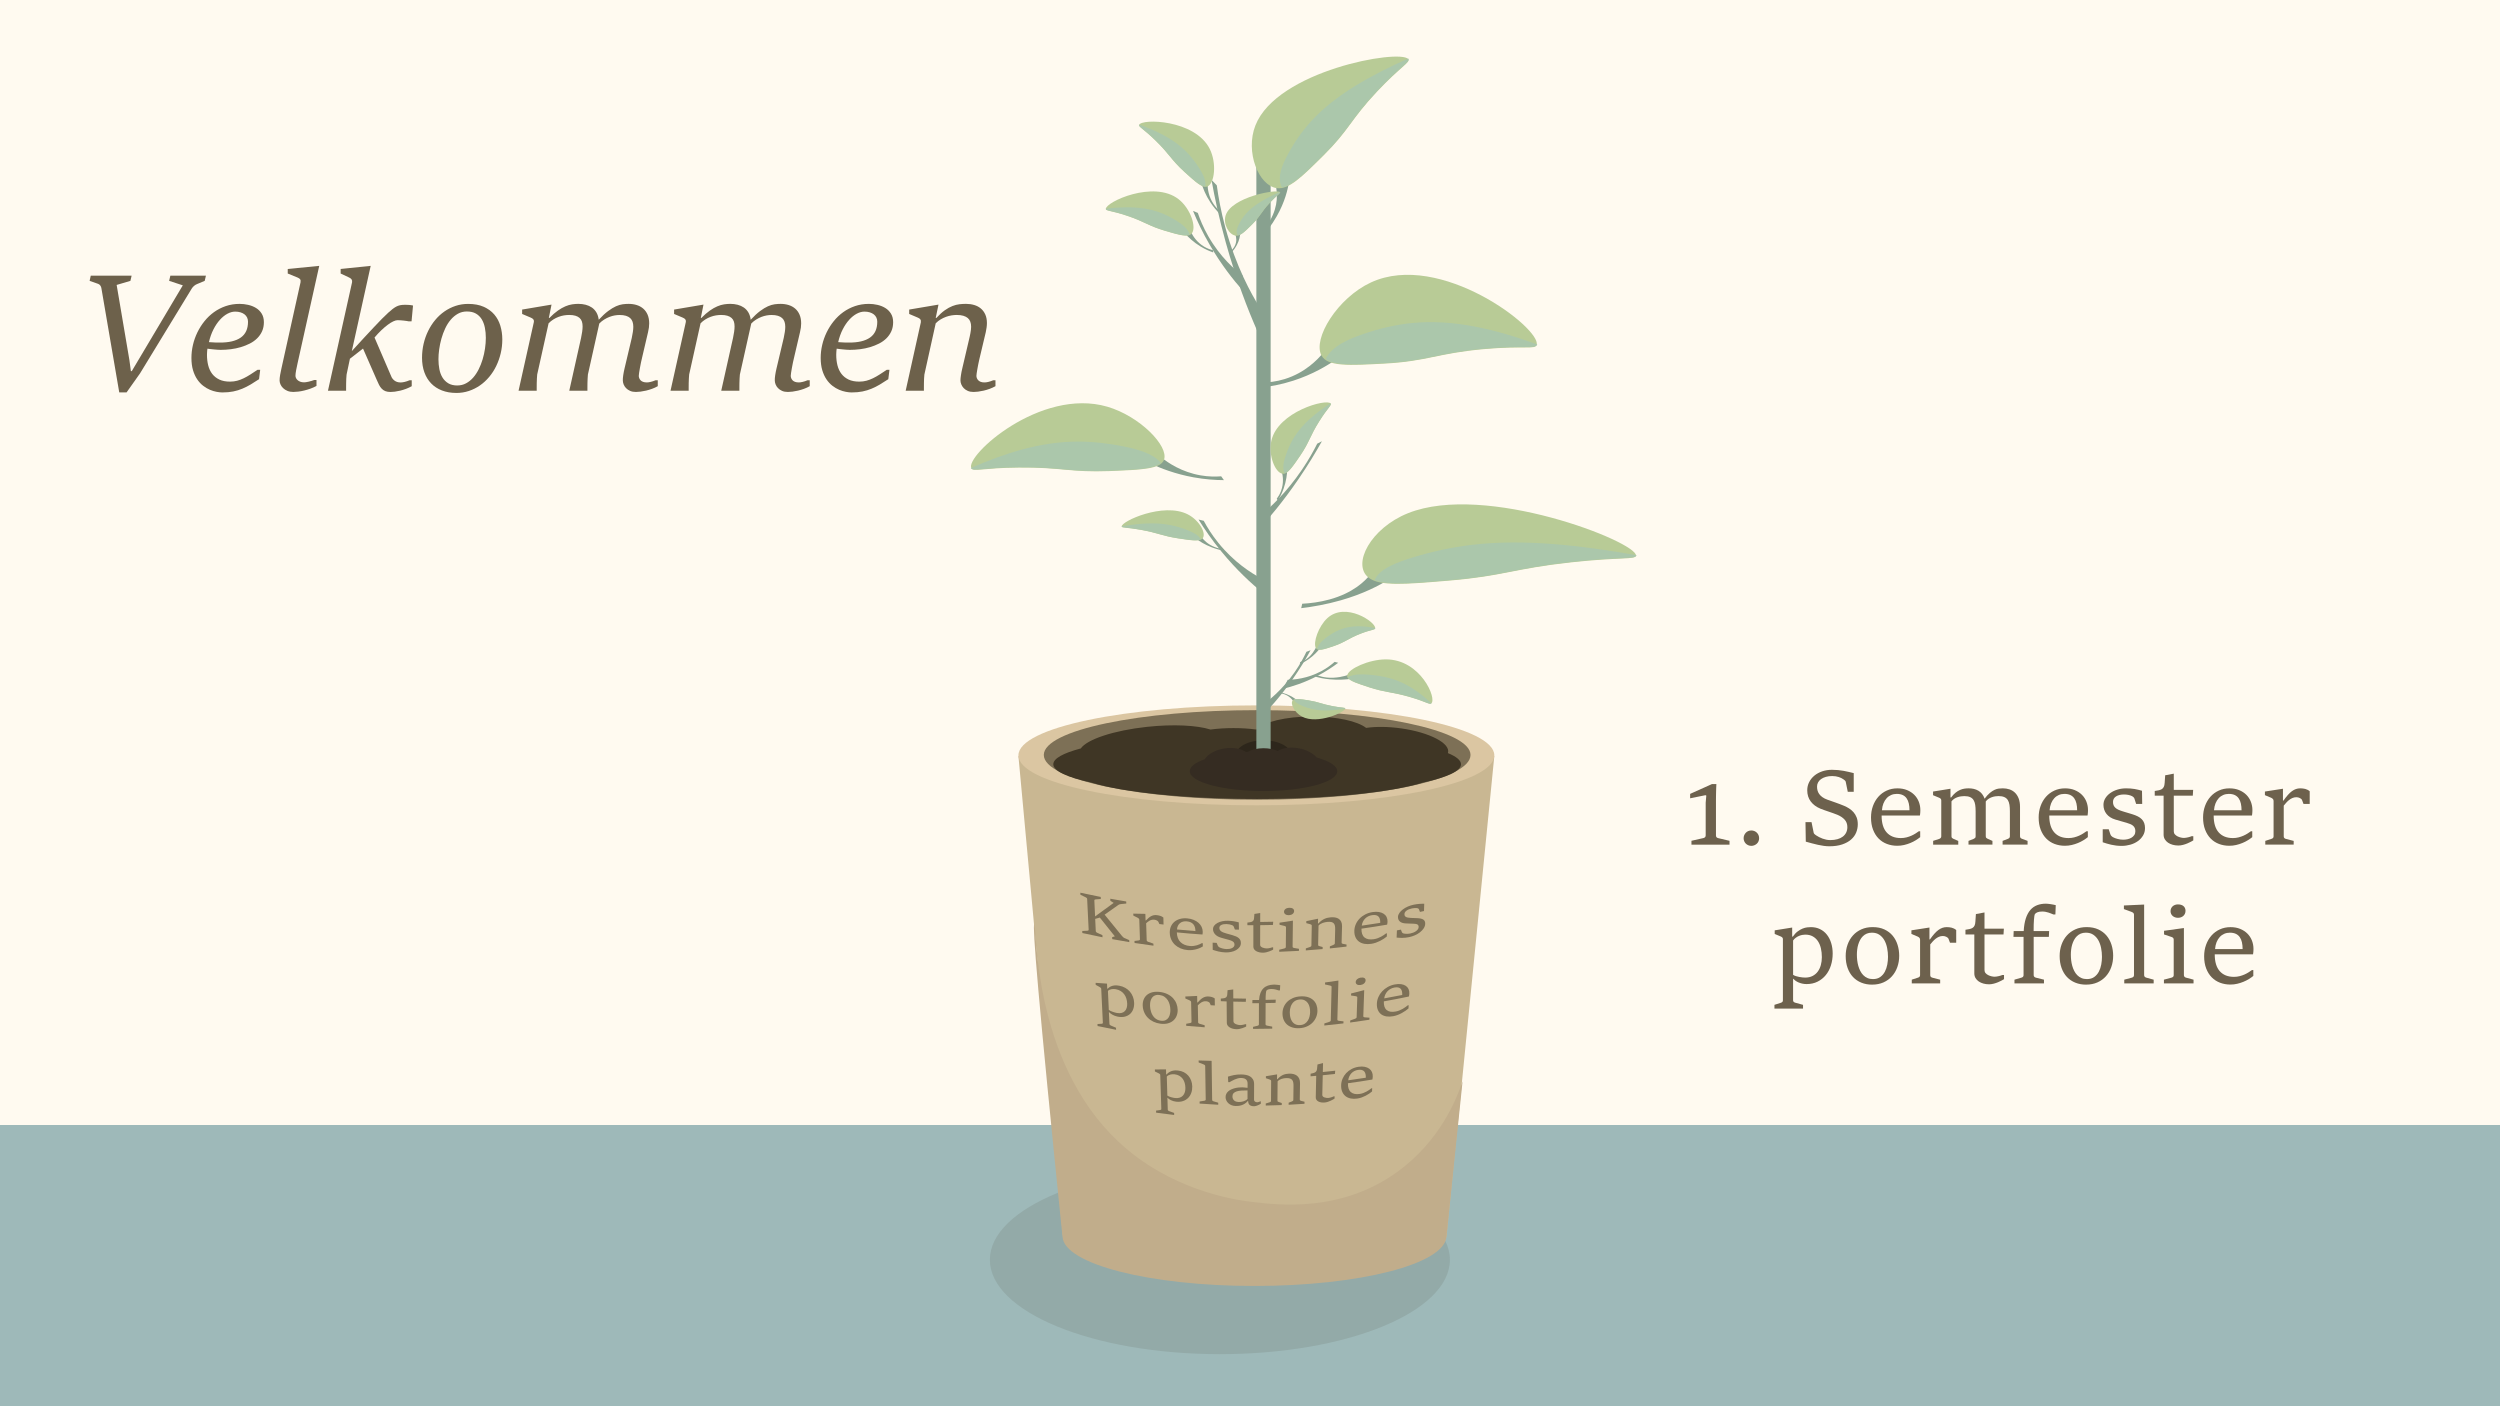 <?xml version="1.0" encoding="UTF-8"?><svg xmlns="http://www.w3.org/2000/svg" width="1920" height="1080" viewBox="0 0 1920 1080"><defs><style>.cls-1{fill:#9eb9b9;}.cls-2{fill:#b8cb96;}.cls-3{fill:#88a18f;}.cls-4{fill:#3f3625;}.cls-5{fill:#c9b792;}.cls-6{fill:#6d614d;}.cls-7{fill:#7d7056;}.cls-8{fill:#abc7ab;}.cls-9{fill:#93aaa8;}.cls-10{fill:#c1ad8b;}.cls-11{fill:#6d614b;}.cls-12{fill:#352c22;}.cls-13{fill:#fffaf0;}.cls-14{fill:#2d261b;}.cls-15{fill:#dbc6a2;}</style></defs><g id="Layer_9"><rect class="cls-13" x="-25.19" y="-14.05" width="1986" height="1133"/></g><g id="Layer_8"><rect class="cls-1" x="-47" y="864" width="2065" height="255"/></g><g id="Layer_11"><ellipse class="cls-9" cx="936.87" cy="967.51" rx="176.65" ry="72.49"/><path class="cls-5" d="m1111.08,948.63h-294.82c-11.37-122.64-22.74-245.28-34.11-367.92h365.48c-12.18,122.64-24.37,245.28-36.55,367.92Z"/><ellipse class="cls-15" cx="964.89" cy="580.11" rx="182.74" ry="38.38"/><ellipse class="cls-5" cx="963.67" cy="948.02" rx="147.41" ry="38.38"/><ellipse class="cls-7" cx="965.5" cy="579.8" rx="163.86" ry="34.41"/><path class="cls-4" d="m1122.04,586.94c0,5.24-10.75,10.09-29.02,14.05-24.27,7.52-72.27,12.62-127.53,12.62s-103.26-5.1-127.53-12.62c-18.27-3.96-29.02-8.81-29.02-14.05,0-4.43,7.7-8.59,21.14-12.15,4.65-6.9,25.24-13.83,50.87-16.58,20.21-2.17,38.42-1.19,48.71,2.08,5.4-.73,11.35-1.12,17.62-1.12s12.23.39,17.64,1.13c5.36-5.81,22.51-10.05,42.82-10.05,18.8,0,34.88,3.63,41.43,8.77,7.48-1.08,16.97-1.04,27,.39,21.73,3.07,37.81,11.44,35.91,18.69-.02.09-.04.19-.09.28,6.48,2.66,10.04,5.54,10.04,8.55Z"/><ellipse class="cls-14" cx="970.37" cy="580.11" rx="21.32" ry="11.57"/><rect class="cls-3" x="964.89" y="112.9" width="10.96" height="475.12"/><path class="cls-3" d="m966.18,180.42c.62.91,1.23,1.83,1.85,2.74,4.16-4.54,8.64-10.26,12.54-17.12,6.1-10.74,8.57-20.46,9.59-27.7-3.45,1.4-6.9,2.8-10.34,4.2,1.08,5.09,2.21,15.4-4.38,26.67-2.76,4.72-6.19,8.44-9.25,11.21Z"/><path class="cls-2" d="m980.47,144.47c-13.79-1.97-24.33-27.71-16.31-48.15,16.53-42.13,110.65-58.78,117.32-51,2.1,2.45-5.81,5.8-23.84,24.97-20.79,22.11-21.22,29.3-41.21,49.13-16.79,16.66-26.61,26.4-35.96,25.06Z"/><path class="cls-8" d="m1007.2,92.84c-7.32,7.97-13.41,16.87-18.16,25.79-3.87,7.27-8.74,17.56-4.52,25.29,8.25-1.47,17.53-10.65,31.94-24.95,19.99-19.82,20.42-27.02,41.21-49.13,17.9-19.03,25.82-22.47,23.88-24.92-28.46,12.74-55.84,27.75-74.35,47.92Z"/><path class="cls-3" d="m1000.09,463.68c-.25,1.13-.51,2.26-.76,3.39,8.92-1.07,19.34-2.88,30.29-6,17.12-4.88,29.39-11.21,37.66-16.45-5.05-1.04-10.09-2.07-15.14-3.11-3.91,4.82-12.93,13.9-31.11,18.89-7.61,2.09-14.95,2.95-20.94,3.27Z"/><path class="cls-2" d="m1050.9,443.5c-12.67-10.29,1.69-37.84,30.48-49.38,59.33-23.79,175.68,22.03,175.04,32.56-.2,3.32-11.91,1.04-50.06,5.24-43.99,4.84-51.58,10.41-92.45,13.91-34.34,2.94-54.41,4.65-63.01-2.33Z"/><path class="cls-8" d="m1130.48,418.43c-15.67,1.86-30.97,5.24-44.85,9.49-11.31,3.46-26.69,8.75-29.88,17.68,10.22,4.01,29.16,2.4,58.63-.12,40.87-3.5,48.46-9.07,92.45-13.91,37.87-4.17,49.68-1.96,50.05-5.17-42.82-7.6-86.76-12.67-126.4-7.97Z"/><path class="cls-3" d="m969.38,293.77c-.53,1.31-1.05,2.62-1.58,3.93,7.27-.75,15.93-2.28,25.38-5.32,14.77-4.75,26.18-11.48,34.15-17.15-3.64-1.5-7.28-2.99-10.92-4.49-4.44,5.42-14.11,15.55-29.75,20.38-6.55,2.02-12.52,2.62-17.29,2.65Z"/><path class="cls-2" d="m1014.88,272.99c-6.91-12.76,12.26-44.2,38.08-56.11,53.19-24.53,130.75,35.64,127.2,47.93-1.12,3.87-9.6.55-40.59,3.33-35.73,3.2-43.27,9.3-76.18,11.1-27.65,1.51-43.82,2.4-48.51-6.26Z"/><path class="cls-8" d="m1084.25,248.1c-12.77,1.3-25.69,4.4-37.75,8.59-9.83,3.42-23.37,8.74-28.44,19.03,6.82,5.26,22.06,4.45,45.8,3.15,32.91-1.8,40.45-7.9,76.18-11.1,30.76-2.76,39.34.49,40.56-3.25-31.22-11.3-64.05-19.7-96.36-16.41Z"/><path class="cls-3" d="m937.88,365.8c.69.98,1.39,1.96,2.08,2.94-6.57-.02-14.52-.54-23.42-2.17-13.92-2.55-25.2-6.91-33.25-10.71,2.96-1.45,5.93-2.9,8.89-4.35,4.88,3.88,15.22,11.03,29.91,13.57,6.15,1.07,11.55,1.06,15.78.72Z"/><path class="cls-2" d="m893.94,353.14c3.9-10.49-18.57-33.52-43.52-40.79-51.41-14.98-109.67,38-104.38,47.3,1.67,2.93,8.6-.32,36.55-.57,32.23-.29,39.97,3.88,69.45,2.72,24.77-.98,39.25-1.55,41.9-8.66Z"/><path class="cls-8" d="m828.13,339.13c11.54.02,23.53,1.43,34.95,3.76,9.31,1.9,22.23,5,28.52,12.63-5.12,4.64-18.78,5.19-40.04,6.03-29.48,1.16-37.22-3.01-69.45-2.72-27.75.25-34.78,3.45-36.51.63,25.7-11.25,53.33-20.36,82.53-20.32Z"/><path class="cls-3" d="m1011.63,340.73c1.2-.62,2.4-1.25,3.6-1.87-4.65,8.36-10.63,18.33-18.09,29.22-11.67,17.04-22.79,30.25-31.23,39.49,1.04-4.15,2.07-8.31,3.11-12.46,6.26-5.19,18.74-16.46,30.95-34.49,5.11-7.55,8.92-14.42,11.65-19.89Z"/><path class="cls-3" d="m1003.32,500.59c1.07-.41,2.14-.82,3.21-1.23-3.57,6.58-8.23,14.4-14.19,22.84-9.33,13.21-18.52,23.25-25.56,30.22.57-3.39,1.15-6.79,1.72-10.18,5.39-3.76,16.04-12.04,25.79-26.04,4.08-5.86,7-11.27,9.04-15.61Z"/><path class="cls-3" d="m1024.99,508.3c.92.24,1.83.48,2.75.72-4.2,3.18-9.51,6.74-15.97,10.1-10.1,5.26-19.4,8.18-26.36,9.85,1.19-2.3,2.38-4.59,3.57-6.89,4.99-.09,15.02-.9,25.62-6.54,4.44-2.36,7.87-4.99,10.41-7.24Z"/><path class="cls-3" d="m934.51,142.35c-1.36-1.4-2.73-2.8-4.09-4.21,2.41,13.51,5.89,29.83,10.98,48.09,7.96,28.55,17,51.64,24.24,68.1.57-6.13,1.13-12.26,1.7-18.39-6.18-9.94-18.04-31.01-26.27-61.17-3.45-12.63-5.41-23.72-6.56-32.43Z"/><path class="cls-3" d="m919.91,163.5c-1.22-.51-2.44-1.01-3.66-1.52,3.08,7.53,7.26,16.48,12.91,26.2,8.83,15.2,18.07,26.86,25.3,34.97-.05-3.83-.11-7.65-.16-11.48-5.83-4.45-17.18-14.19-26.36-30.29-3.85-6.74-6.36-12.93-8.02-17.88Z"/><path class="cls-3" d="m924.46,399.97c-1.33-.32-2.65-.65-3.98-.97,4.45,7.21,10.26,15.69,17.69,24.73,11.62,14.14,23.04,24.58,31.79,31.71-.73-3.9-1.46-7.81-2.19-11.71-6.69-3.62-19.9-11.77-32.04-26.77-5.08-6.28-8.72-12.2-11.27-17Z"/><path class="cls-3" d="m931.52,192.15c.09.58.17,1.16.26,1.74-2.86-.99-6.2-2.43-9.72-4.56-5.5-3.33-9.46-7.14-12.13-10.19,1.61-.26,3.22-.53,4.83-.79,1.27,2.62,4.2,7.65,10.04,11.09,2.45,1.44,4.8,2.25,6.72,2.71Z"/><path class="cls-2" d="m915.17,179.41c4.01-4.53-.7-19.11-9.97-26.38-19.09-14.99-56.15,2.11-55.9,7.44.08,1.68,3.82,1.13,16.05,5.19,14.1,4.68,16.56,7.87,29.66,11.71,11,3.23,17.44,5.12,20.16,2.05Z"/><path class="cls-8" d="m889.59,162.75c5.02,1.73,9.94,4.22,14.4,7.06,3.64,2.32,8.58,5.76,9.64,10.42-3.25,1.49-9.32-.28-18.77-3.05-13.1-3.84-15.55-7.03-29.66-11.71-12.14-4.03-15.91-3.52-16.05-5.16,13.68-1.64,27.72-1.94,40.43,2.44Z"/><path class="cls-3" d="m937.11,162.33c-.16.58-.32,1.15-.48,1.73-2.21-2.21-4.68-5.05-7.03-8.61-3.67-5.56-5.73-10.87-6.92-14.9,1.58.48,3.16.97,4.75,1.45.09,3,.71,8.96,4.65,14.78,1.65,2.44,3.47,4.24,5.03,5.54Z"/><path class="cls-2" d="m927.36,143.17c5.52-2.37,7.18-17.97,1.68-28.88-11.34-22.48-52.23-23.41-54.18-18.38-.61,1.59,3.03,2.77,12.56,12.05,10.99,10.69,11.93,14.75,22.34,24.22,8.75,7.95,13.86,12.61,17.61,11Z"/><path class="cls-8" d="m910.78,116.21c3.89,3.87,7.36,8.39,10.28,13.03,2.38,3.78,5.5,9.2,4.56,13.98-3.59-.09-8.42-4.47-15.92-11.3-10.41-9.47-11.35-13.52-22.34-24.22-9.46-9.21-13.12-10.44-12.57-12.01,13.18,4.67,26.15,10.73,35.99,20.52Z"/><path class="cls-3" d="m945.14,192.91c.26.29.52.59.79.88,1.38-1.53,2.83-3.44,4.03-5.73,1.87-3.58,2.43-6.79,2.55-9.18-1.23.49-2.46.98-3.69,1.47.59,1.66,1.38,5.03-.66,8.79-.85,1.57-1.99,2.83-3.03,3.76Z"/><path class="cls-2" d="m949.13,180.99c-5.19-.52-10.04-8.87-7.81-15.66,4.6-13.97,38.93-20.28,41.68-17.79.87.79-1.94,1.95-7.94,8.41-6.91,7.44-6.81,9.81-13.5,16.49-5.63,5.62-8.92,8.9-12.43,8.55Z"/><path class="cls-8" d="m957.17,163.81c-2.42,2.68-4.36,5.66-5.8,8.62-1.17,2.42-2.61,5.84-.76,8.34,3.01-.56,6.12-3.65,10.95-8.47,6.7-6.68,6.59-9.05,13.5-16.49,5.95-6.41,8.77-7.6,7.96-8.39-10.1,4.43-19.71,9.61-25.85,16.39Z"/><path class="cls-3" d="m980.55,383.05c.29.47.57.95.86,1.42,1.51-2.46,3.1-5.55,4.41-9.24,2.05-5.77,2.66-10.95,2.79-14.8-1.34.79-2.69,1.58-4.03,2.37.64,2.68,1.51,8.11-.72,14.17-.93,2.54-2.18,4.56-3.31,6.06Z"/><path class="cls-2" d="m984.92,363.82c-5.68-.84-10.98-14.31-8.54-25.24,5.03-22.53,42.58-32.7,45.59-28.68.95,1.27-2.13,3.15-8.68,13.56-7.56,12-7.45,15.81-14.77,26.59-6.15,9.05-9.75,14.35-13.6,13.78Z"/><path class="cls-8" d="m993.71,336.12c-2.65,4.32-4.77,9.12-6.35,13.91-1.28,3.9-2.85,9.42-.83,13.44,3.29-.9,6.69-5.89,11.97-13.66,7.32-10.78,7.21-14.59,14.77-26.59,6.51-10.33,9.59-12.26,8.7-13.53-11.05,7.15-21.56,15.49-28.27,26.43Z"/><path class="cls-3" d="m982.56,532.29c-.07-.28-.15-.56-.22-.85,1.76.36,3.82.91,6.01,1.79,3.43,1.38,5.95,3.07,7.67,4.45-.96.2-1.92.41-2.88.61-.86-1.23-2.81-3.57-6.45-4.99-1.52-.6-2.97-.88-4.14-1.02Z"/><path class="cls-2" d="m992.87,537.8c-2.24,2.41,1.14,9.36,6.98,12.51,12.04,6.49,33.66-3.63,33.31-6.23-.11-.82-2.34-.38-9.84-1.81-8.65-1.65-10.25-3.1-18.26-4.39-6.73-1.08-10.67-1.71-12.19-.08Z"/><path class="cls-8" d="m1008.87,544.81c-3.08-.62-6.13-1.61-8.92-2.81-2.27-.97-5.37-2.44-6.19-4.68,1.9-.88,5.61-.29,11.4.64,8.02,1.29,9.61,2.74,18.26,4.39,7.45,1.42,9.7,1,9.84,1.79-8.16,1.43-16.59,2.23-24.39.66Z"/><path class="cls-3" d="m939.53,421.74c.13.42.25.84.38,1.25-2.71-.52-5.89-1.34-9.29-2.65-5.32-2.04-9.26-4.55-11.95-6.59,1.46-.3,2.92-.61,4.38-.91,1.38,1.82,4.47,5.29,10.11,7.39,2.36.88,4.59,1.3,6.39,1.51Z"/><path class="cls-2" d="m923.49,413.58c3.32-3.58-2.18-13.89-11.27-18.55-18.74-9.6-51.39,5.46-50.73,9.33.21,1.22,3.6.56,15.15,2.67,13.33,2.43,15.84,4.58,28.17,6.47,10.36,1.59,16.43,2.51,18.68.08Z"/><path class="cls-8" d="m898.66,403.21c4.75.91,9.46,2.38,13.79,4.14,3.53,1.44,8.34,3.6,9.69,6.93-2.87,1.32-8.59.45-17.48-.92-12.34-1.89-14.85-4.04-28.17-6.47-11.47-2.09-14.9-1.46-15.15-2.64,12.43-2.15,25.3-3.35,37.33-1.04Z"/><path class="cls-3" d="m998.59,508.43c-.11.51-.21,1.02-.32,1.53,1.99-.81,4.35-1.99,6.87-3.78,3.95-2.79,6.91-6.05,8.95-8.67-1.05-.27-2.11-.54-3.16-.8-1.07,2.27-3.45,6.62-7.64,9.5-1.75,1.21-3.39,1.86-4.71,2.23Z"/><path class="cls-2" d="m1010.57,497.62c-2.3-4.07,2.08-16.76,8.88-22.93,14.01-12.72,37.31,3.14,36.69,7.8-.19,1.47-2.64.91-11.15,4.19-9.81,3.79-11.72,6.53-20.78,9.6-7.62,2.58-12.07,4.09-13.63,1.33Z"/><path class="cls-8" d="m1029.06,483.58c-3.5,1.41-6.99,3.47-10.21,5.87-2.62,1.95-6.21,4.86-7.31,8.92,2.05,1.38,6.25-.03,12.79-2.25,9.07-3.07,10.98-5.82,20.78-9.6,8.44-3.26,10.92-2.73,11.15-4.16-8.99-1.75-18.34-2.34-27.2,1.22Z"/><path class="cls-3" d="m1011.81,518.67c-.56.34-1.11.68-1.67,1.02,2.95.82,6.63,1.6,11.02,2.02,6.87.65,13.01.17,17.56-.47-.96-1.01-1.92-2.02-2.89-3.03-3.16,1.08-9.57,2.89-16.78,2.14-3.02-.31-5.43-1-7.24-1.68Z"/><path class="cls-2" d="m1034.64,518.7c.89-5.08,16.71-12.29,29.7-12.3,26.75-.03,39.52,30.47,34.82,33.86-1.48,1.07-3.77-1.23-16.21-4.87-14.34-4.2-18.85-3.36-31.75-7.6-10.83-3.56-17.17-5.64-16.57-9.09Z"/><path class="cls-8" d="m1067.59,520.92c-5.17-1.45-10.88-2.35-16.58-2.78-4.64-.35-11.2-.63-15.92,1.9,1.13,2.67,7.1,4.64,16.4,7.7,12.89,4.24,17.4,3.4,31.75,7.6,12.35,3.62,14.69,5.91,16.17,4.89-8.67-8.16-18.75-15.64-31.82-19.32Z"/><path class="cls-12" d="m1027.02,592.29c0,8.41-25.36,15.23-56.65,15.23s-56.65-6.82-56.65-15.23c0-3.45,4.25-6.63,11.43-9.17,2.64-4.03,8.44-7.35,15.53-8.37,6.42-.94,12.39.22,16.19,2.75.44-.02.87-.06,1.3-.07,3.01-1.72,7.36-2.8,12.19-2.8,4.17,0,7.97.8,10.87,2.13,3.92-2.4,9.94-3.3,16.35-2.08,5.86,1.13,10.77,3.8,13.67,7.07,9.77,2.74,15.76,6.46,15.76,10.55Z"/><path class="cls-10" d="m1123.26,830.46c-4.15,39.8-8.29,79.59-12.44,119.39h-.02c-1.25,20.92-66.75,37.77-147.39,37.77s-146.13-16.85-147.39-37.77h-.02c-19.04-186.09-23.23-239.82-21.67-240,2.15-.25-2.18,104.27,64.57,166.9,39.35,36.92,87.69,44.53,102.33,46.29,20.62,2.48,68.78,8.29,112.08-23.15,32.55-23.63,45.4-55.83,49.95-69.44Z"/></g><g id="Layer_1"><path class="cls-11" d="m97.21,301.34h-5.63l-13.69-79.89c-.08-.71-.34-1.4-.78-2.06-.44-.67-1.01-1.13-1.72-1.38l-6.56-2.31.88-4h31.38l-.94,4-10.56,3.13,9.81,57.82,1.12,8.38h.69l39.19-65.89-10.5-3.44.94-4h27.32l-.94,4-5.81,2.44c-.79.29-1.56.75-2.31,1.38-.75.62-1.35,1.31-1.81,2.06l-39.76,65.2-10.31,14.56Z"/><path class="cls-11" d="m170.84,301.4c-1.29,0-2.78-.16-4.47-.47-1.69-.31-3.42-.84-5.19-1.59-1.77-.75-3.5-1.78-5.19-3.09-1.69-1.31-3.2-2.95-4.53-4.91-1.33-1.96-2.41-4.29-3.22-7-.81-2.71-1.22-5.85-1.22-9.44,0-3.33.38-6.67,1.16-10,.77-3.33,1.91-6.54,3.41-9.63,1.5-3.08,3.32-5.96,5.47-8.63,2.15-2.67,4.58-4.98,7.31-6.94,2.73-1.96,5.74-3.5,9.03-4.63,3.29-1.12,6.85-1.69,10.69-1.69,2.12,0,4.29.25,6.5.75,2.21.5,4.21,1.29,6,2.38,1.79,1.08,3.25,2.53,4.38,4.34,1.12,1.81,1.69,4.01,1.69,6.6s-.46,4.9-1.38,6.94c-.92,2.04-2.18,3.85-3.78,5.44-1.6,1.58-3.49,2.93-5.66,4.03-2.17,1.1-4.48,2.02-6.94,2.75-2.46.73-5.01,1.26-7.66,1.59-2.65.33-5.26.5-7.84.5-.79,0-1.67-.04-2.63-.12-.96-.08-1.9-.17-2.81-.25-.92-.08-1.79-.18-2.63-.28-.83-.1-1.5-.2-2-.28-.08.42-.15.83-.19,1.25-.04.42-.07.83-.09,1.25-.02.42-.04.81-.06,1.19-.02.38-.03.73-.03,1.06,0,2.88.31,5.56.94,8.06s1.65,4.68,3.06,6.53c1.42,1.85,3.25,3.31,5.5,4.38s5,1.59,8.25,1.59c1.92,0,3.73-.23,5.44-.69,1.71-.46,3.4-1.09,5.06-1.91,1.67-.81,3.36-1.77,5.09-2.88,1.73-1.1,3.55-2.3,5.47-3.59h2.06l-.88,7.19c-2.25,1.5-4.41,2.87-6.47,4.09-2.06,1.23-4.19,2.3-6.38,3.22-2.19.92-4.51,1.63-6.97,2.13-2.46.5-5.23.75-8.31.75Zm-2.38-38.32c3.63.04,6.81-.26,9.56-.91,2.75-.65,5.05-1.63,6.91-2.94,1.85-1.31,3.24-2.98,4.16-5,.92-2.02,1.38-4.41,1.38-7.16,0-1.17-.23-2.23-.69-3.19-.46-.96-1.12-1.77-1.97-2.44-.85-.67-1.89-1.19-3.09-1.56-1.21-.38-2.58-.56-4.13-.56-1.92,0-3.89.54-5.91,1.62-2.02,1.08-3.95,2.64-5.78,4.66-1.83,2.02-3.49,4.48-4.97,7.38-1.48,2.9-2.64,6.16-3.47,9.78,1,.04,1.9.09,2.69.16.79.06,1.5.1,2.13.12.62.02,1.21.03,1.75.03h1.44Z"/><path class="cls-11" d="m225.41,301.03c-1.79,0-3.35-.28-4.69-.84-1.33-.56-2.45-1.28-3.34-2.16-.9-.88-1.56-1.83-2-2.88-.44-1.04-.66-2.04-.66-3,0-1.21.13-2.59.41-4.16.27-1.56.59-3.18.97-4.84l14.69-66.26c.21-1.04.11-1.83-.28-2.38-.4-.54-1.07-1-2.03-1.38l-7.5-3.06v-3.5l24.19-2.38-16.44,73.89c-.21,1.04-.43,2.08-.66,3.13-.23,1.04-.44,2.03-.62,2.97-.19.94-.32,1.79-.41,2.56-.08.77-.12,1.39-.12,1.84,0,.54.12,1.1.38,1.69.25.58.65,1.12,1.19,1.62.54.5,1.23.92,2.06,1.25.83.33,1.83.5,3,.5.33,0,.8-.04,1.41-.12.6-.08,1.27-.21,2-.38.73-.17,1.48-.36,2.25-.59.77-.23,1.49-.47,2.16-.72h1.69v4.56c-1.42.79-2.94,1.48-4.56,2.06-1.62.58-3.25,1.07-4.88,1.47-1.63.4-3.15.68-4.56.84-1.42.17-2.63.25-3.63.25Z"/><path class="cls-11" d="m299.8,301.03c-1.54,0-2.84-.22-3.91-.66s-1.98-1.06-2.75-1.88c-.77-.81-1.45-1.78-2.03-2.91-.58-1.12-1.17-2.4-1.75-3.81l-10.56-24.07-10.06,7.81-2.56,12.13c-.12,1.08-.21,2.18-.25,3.28-.04,1.1-.07,2.19-.09,3.25-.02,1.06-.03,2.1-.03,3.13v2.78h-13.94l18.5-83.2c.17-.88.06-1.61-.31-2.22-.38-.6-1.02-1.11-1.94-1.53l-6.5-3.06v-3.5l23.07-2.38-14.5,65.45c3.21-3.54,6.23-6.83,9.06-9.88,2.83-3.04,5.42-5.81,7.75-8.31,2.33-2.5,4.44-4.7,6.31-6.59,1.88-1.9,3.46-3.43,4.75-4.59,1.21-1.08,2.29-2.01,3.25-2.78.96-.77,1.92-1.42,2.88-1.94.96-.52,1.96-.9,3-1.12,1.04-.23,2.25-.34,3.63-.34.63,0,1.19.01,1.69.03.5.02.98.04,1.44.06.46.02,1,.07,1.63.16.62.08,1.17.19,1.63.31l-1.13,12.13h-2.31c-.38-.08-.89-.18-1.53-.28-.65-.1-1.37-.2-2.16-.28-.79-.08-1.62-.16-2.47-.22-.85-.06-1.62-.09-2.28-.09-.92,0-2.02.3-3.31.91-1.29.6-2.72,1.49-4.28,2.66-1.56,1.17-3.2,2.56-4.91,4.19-1.71,1.62-3.44,3.48-5.19,5.56l12.81,29.75c.25.67.59,1.28,1.03,1.84s.95,1.06,1.53,1.5c.58.44,1.26.78,2.03,1.03.77.25,1.66.38,2.66.38.33,0,.76-.03,1.28-.09.52-.06,1.08-.17,1.69-.31.6-.15,1.23-.32,1.88-.53.65-.21,1.3-.46,1.97-.75h1.69v4.56c-1.42.79-2.88,1.47-4.38,2.03-1.5.56-2.98,1.02-4.44,1.38-1.46.35-2.84.61-4.16.78-1.31.17-2.45.25-3.41.25Z"/><path class="cls-11" d="m350.43,301.78c-4.08,0-7.76-.64-11.03-1.91-3.27-1.27-6.03-3.07-8.28-5.41-2.25-2.33-3.98-5.17-5.19-8.5-1.21-3.33-1.81-7.06-1.81-11.19,0-3.71.41-7.3,1.22-10.78.81-3.48,1.97-6.75,3.47-9.81,1.5-3.06,3.3-5.87,5.41-8.41,2.1-2.54,4.47-4.73,7.1-6.56,2.63-1.83,5.47-3.26,8.53-4.28,3.06-1.02,6.3-1.53,9.72-1.53,4.58,0,8.53.73,11.85,2.19,3.31,1.46,6.03,3.43,8.16,5.91,2.13,2.48,3.69,5.38,4.69,8.69,1,3.31,1.5,6.82,1.5,10.53s-.41,7.16-1.22,10.6-1.96,6.69-3.44,9.75c-1.48,3.06-3.28,5.87-5.41,8.41-2.13,2.54-4.49,4.72-7.1,6.53-2.6,1.81-5.44,3.23-8.5,4.25s-6.28,1.53-9.66,1.53Zm.88-5.75c2.38,0,4.57-.54,6.6-1.63,2.02-1.08,3.83-2.53,5.44-4.34,1.6-1.81,3.02-3.94,4.25-6.38,1.23-2.44,2.25-5.01,3.06-7.72.81-2.71,1.43-5.48,1.84-8.31.42-2.83.62-5.58.62-8.25s-.25-5.35-.75-7.81c-.5-2.46-1.31-4.6-2.44-6.44-1.13-1.83-2.62-3.28-4.47-4.34-1.85-1.06-4.16-1.59-6.91-1.59-2.54,0-4.84.58-6.91,1.75-2.06,1.17-3.91,2.71-5.53,4.63-1.63,1.92-3.02,4.13-4.19,6.63-1.17,2.5-2.14,5.12-2.91,7.85-.77,2.73-1.34,5.46-1.72,8.19-.38,2.73-.56,5.28-.56,7.66,0,2.62.23,5.15.69,7.56.46,2.42,1.25,4.55,2.38,6.41,1.13,1.85,2.61,3.34,4.47,4.47,1.85,1.12,4.2,1.69,7.03,1.69Z"/><path class="cls-11" d="m488.39,301.03c-1.75,0-3.25-.28-4.5-.84-1.25-.56-2.29-1.28-3.13-2.16-.83-.88-1.45-1.83-1.84-2.88-.4-1.04-.59-2.04-.59-3-.04-1,.06-2.33.31-4,.25-1.67.58-3.38,1-5.13l5.56-23.5c.33-1.58.61-3.1.84-4.56.23-1.46.34-2.79.34-4,0-1.42-.19-2.69-.56-3.81-.38-1.12-.98-2.07-1.81-2.84-.83-.77-1.93-1.36-3.28-1.78-1.35-.42-2.99-.62-4.91-.62-1.17,0-2.41.12-3.72.34-1.31.23-2.65.6-4,1.12-1.35.52-2.71,1.2-4.06,2.03-1.35.83-2.62,1.85-3.78,3.06l-8.75,39.19c-.08,1-.16,2.05-.22,3.16-.06,1.1-.1,2.21-.12,3.31-.02,1.1-.03,2.17-.03,3.19v2.78h-13.94l9.06-40.57c.33-1.54.61-3.09.84-4.66.23-1.56.34-2.95.34-4.16,0-1.42-.18-2.67-.53-3.75-.35-1.08-.95-2-1.78-2.75-.83-.75-1.91-1.32-3.22-1.72-1.31-.4-2.93-.59-4.84-.59-1.25,0-2.56.12-3.94.34-1.38.23-2.75.6-4.13,1.12-1.38.52-2.72,1.19-4.03,2-1.31.81-2.53,1.8-3.66,2.97l-8.75,39.32c-.08,1-.16,2.05-.22,3.16-.06,1.1-.1,2.21-.12,3.31-.02,1.1-.03,2.17-.03,3.19v2.78h-13.94l11.69-52.45c.21-.96.1-1.73-.31-2.31-.42-.58-1.12-1.06-2.13-1.44l-6.5-2.75v-3.38l22.57-3.81-2.06,10.25h.44c2.29-2.33,4.45-4.21,6.47-5.63,2.02-1.42,3.94-2.51,5.75-3.28,1.81-.77,3.54-1.28,5.19-1.53,1.65-.25,3.24-.38,4.78-.38,2,0,3.89.23,5.66.69,1.77.46,3.35,1.17,4.75,2.13,1.4.96,2.55,2.21,3.47,3.75.92,1.54,1.52,3.42,1.81,5.63,2.63-2.83,5.03-5.06,7.22-6.69,2.19-1.62,4.2-2.84,6.03-3.66,1.83-.81,3.54-1.32,5.13-1.53,1.58-.21,3.1-.31,4.56-.31,2.25,0,4.33.3,6.25.91,1.92.6,3.58,1.52,5,2.75,1.42,1.23,2.53,2.78,3.34,4.66.81,1.88,1.22,4.11,1.22,6.69,0,1-.07,2.07-.22,3.22-.15,1.15-.37,2.3-.66,3.47l-4.44,19c-.33,1.29-.66,2.7-.97,4.22-.31,1.52-.59,2.97-.84,4.34-.25,1.38-.46,2.6-.62,3.69-.17,1.08-.25,1.85-.25,2.31,0,.54.1,1.1.31,1.69.21.58.54,1.14,1,1.66.46.52,1.09.94,1.91,1.25.81.31,1.8.47,2.97.47.33,0,.75-.03,1.25-.09s1.04-.17,1.63-.31c.58-.15,1.21-.32,1.88-.53.67-.21,1.31-.46,1.94-.75h1.69v4.56c-1.38.79-2.84,1.47-4.41,2.03-1.56.56-3.09,1.02-4.59,1.38-1.5.35-2.93.61-4.28.78-1.35.17-2.51.25-3.47.25Z"/><path class="cls-11" d="m605.1,301.03c-1.75,0-3.25-.28-4.5-.84-1.25-.56-2.29-1.28-3.13-2.16-.83-.88-1.45-1.83-1.84-2.88-.4-1.04-.59-2.04-.59-3-.04-1,.06-2.33.31-4,.25-1.67.58-3.38,1-5.13l5.56-23.5c.33-1.58.61-3.1.84-4.56.23-1.46.34-2.79.34-4,0-1.42-.19-2.69-.56-3.81-.38-1.12-.98-2.07-1.81-2.84-.83-.77-1.93-1.36-3.28-1.78-1.35-.42-2.99-.62-4.91-.62-1.17,0-2.41.12-3.72.34-1.31.23-2.65.6-4,1.12-1.35.52-2.71,1.2-4.06,2.03-1.35.83-2.62,1.85-3.78,3.06l-8.75,39.19c-.08,1-.16,2.05-.22,3.16-.06,1.1-.1,2.21-.12,3.31-.02,1.1-.03,2.17-.03,3.19v2.78h-13.94l9.06-40.57c.33-1.54.61-3.09.84-4.66.23-1.56.34-2.95.34-4.16,0-1.42-.18-2.67-.53-3.75-.35-1.08-.95-2-1.78-2.75-.83-.75-1.91-1.32-3.22-1.72-1.31-.4-2.93-.59-4.84-.59-1.25,0-2.56.12-3.94.34-1.38.23-2.75.6-4.13,1.12-1.38.52-2.72,1.19-4.03,2-1.31.81-2.53,1.8-3.66,2.97l-8.75,39.32c-.08,1-.16,2.05-.22,3.16-.06,1.1-.1,2.21-.12,3.31-.02,1.1-.03,2.17-.03,3.19v2.78h-13.94l11.69-52.45c.21-.96.1-1.73-.31-2.31-.42-.58-1.12-1.06-2.13-1.44l-6.5-2.75v-3.38l22.57-3.81-2.06,10.25h.44c2.29-2.33,4.45-4.21,6.47-5.63,2.02-1.42,3.94-2.51,5.75-3.28,1.81-.77,3.54-1.28,5.19-1.53,1.65-.25,3.24-.38,4.78-.38,2,0,3.89.23,5.66.69,1.77.46,3.35,1.17,4.75,2.13,1.4.96,2.55,2.21,3.47,3.75.92,1.54,1.52,3.42,1.81,5.63,2.63-2.83,5.03-5.06,7.22-6.69,2.19-1.62,4.2-2.84,6.03-3.66,1.83-.81,3.54-1.32,5.13-1.53,1.58-.21,3.1-.31,4.56-.31,2.25,0,4.33.3,6.25.91,1.92.6,3.58,1.52,5,2.75,1.42,1.23,2.53,2.78,3.34,4.66.81,1.88,1.22,4.11,1.22,6.69,0,1-.07,2.07-.22,3.22-.15,1.15-.37,2.3-.66,3.47l-4.44,19c-.33,1.29-.66,2.7-.97,4.22-.31,1.52-.59,2.97-.84,4.34-.25,1.38-.46,2.6-.62,3.69-.17,1.08-.25,1.85-.25,2.31,0,.54.1,1.1.31,1.69.21.58.54,1.14,1,1.66.46.52,1.09.94,1.91,1.25.81.31,1.8.47,2.97.47.33,0,.75-.03,1.25-.09s1.04-.17,1.63-.31c.58-.15,1.21-.32,1.88-.53.67-.21,1.31-.46,1.94-.75h1.69v4.56c-1.38.79-2.84,1.47-4.41,2.03-1.56.56-3.09,1.02-4.59,1.38-1.5.35-2.93.61-4.28.78-1.35.17-2.51.25-3.47.25Z"/><path class="cls-11" d="m654.11,301.4c-1.29,0-2.78-.16-4.47-.47-1.69-.31-3.42-.84-5.19-1.59-1.77-.75-3.5-1.78-5.19-3.09-1.69-1.31-3.2-2.95-4.53-4.91-1.33-1.96-2.41-4.29-3.22-7-.81-2.71-1.22-5.85-1.22-9.44,0-3.33.38-6.67,1.16-10,.77-3.33,1.91-6.54,3.41-9.63,1.5-3.08,3.32-5.96,5.47-8.63,2.15-2.67,4.58-4.98,7.31-6.94,2.73-1.96,5.74-3.5,9.03-4.63,3.29-1.12,6.85-1.69,10.69-1.69,2.12,0,4.29.25,6.5.75,2.21.5,4.21,1.29,6,2.38,1.79,1.08,3.25,2.53,4.38,4.34,1.12,1.81,1.69,4.01,1.69,6.6s-.46,4.9-1.38,6.94c-.92,2.04-2.18,3.85-3.78,5.44-1.6,1.58-3.49,2.93-5.66,4.03-2.17,1.1-4.48,2.02-6.94,2.75-2.46.73-5.01,1.26-7.66,1.59-2.65.33-5.26.5-7.84.5-.79,0-1.67-.04-2.63-.12-.96-.08-1.9-.17-2.81-.25-.92-.08-1.79-.18-2.63-.28-.83-.1-1.5-.2-2-.28-.08.42-.15.83-.19,1.25-.04.42-.07.83-.09,1.25-.02.42-.04.81-.06,1.19-.02.38-.03.73-.03,1.06,0,2.88.31,5.56.94,8.06s1.65,4.68,3.06,6.53c1.42,1.85,3.25,3.31,5.5,4.38s5,1.59,8.25,1.59c1.92,0,3.73-.23,5.44-.69,1.71-.46,3.4-1.09,5.06-1.91,1.67-.81,3.36-1.77,5.09-2.88,1.73-1.1,3.55-2.3,5.47-3.59h2.06l-.88,7.19c-2.25,1.5-4.41,2.87-6.47,4.09-2.06,1.23-4.19,2.3-6.38,3.22-2.19.92-4.51,1.63-6.97,2.13-2.46.5-5.23.75-8.31.75Zm-2.38-38.32c3.63.04,6.81-.26,9.56-.91,2.75-.65,5.05-1.63,6.91-2.94,1.85-1.31,3.24-2.98,4.16-5,.92-2.02,1.38-4.41,1.38-7.16,0-1.17-.23-2.23-.69-3.19-.46-.96-1.12-1.77-1.97-2.44-.85-.67-1.89-1.19-3.09-1.56-1.21-.38-2.58-.56-4.13-.56-1.92,0-3.89.54-5.91,1.62-2.02,1.08-3.95,2.64-5.78,4.66-1.83,2.02-3.49,4.48-4.97,7.38-1.48,2.9-2.64,6.16-3.47,9.78,1,.04,1.9.09,2.69.16.79.06,1.5.1,2.13.12.62.02,1.21.03,1.75.03h1.44Z"/><path class="cls-11" d="m747.69,301.03c-1.71,0-3.2-.28-4.47-.84-1.27-.56-2.31-1.28-3.13-2.16-.81-.88-1.43-1.83-1.84-2.88-.42-1.04-.62-2.04-.62-3s.12-2.34.38-4.03c.25-1.69.58-3.39,1-5.09l5.06-21.63c.21-.83.42-1.72.62-2.66.21-.94.4-1.85.56-2.75.17-.9.3-1.78.41-2.66.1-.88.16-1.67.16-2.38,0-1.46-.21-2.75-.62-3.88-.42-1.12-1.06-2.06-1.94-2.81-.88-.75-2.02-1.33-3.44-1.75-1.42-.42-3.13-.62-5.13-.62-1.21,0-2.52.12-3.94.34-1.42.23-2.83.6-4.25,1.12-1.42.52-2.8,1.19-4.16,2-1.35.81-2.59,1.8-3.72,2.97l-8.69,39.32c-.12,1.04-.21,2.12-.25,3.22-.04,1.1-.07,2.2-.09,3.28-.02,1.08-.03,2.14-.03,3.16v2.78h-14l11.63-52.45c.17-.96.05-1.73-.34-2.31-.4-.58-1.09-1.06-2.09-1.44l-6.5-2.75v-3.38l22.5-3.81-2.13,10.25h.5c2.29-2.5,4.46-4.47,6.5-5.91,2.04-1.44,4-2.52,5.88-3.25,1.88-.73,3.68-1.19,5.41-1.38,1.73-.19,3.41-.28,5.03-.28,2.21,0,4.29.29,6.25.88,1.96.58,3.66,1.48,5.09,2.69,1.44,1.21,2.57,2.74,3.41,4.59.83,1.85,1.25,4.05,1.25,6.6,0,1.04-.08,2.18-.25,3.41-.17,1.23-.38,2.41-.62,3.53l-5,21.07c-.29,1.21-.56,2.47-.81,3.78-.25,1.31-.48,2.55-.69,3.72-.21,1.17-.38,2.2-.5,3.09-.12.9-.19,1.53-.19,1.91,0,.54.1,1.1.31,1.69.21.58.55,1.14,1.03,1.66.48.52,1.11.94,1.91,1.25.79.31,1.77.47,2.94.47.33,0,.76-.03,1.28-.09.52-.06,1.07-.17,1.66-.31.58-.15,1.2-.32,1.84-.53.65-.21,1.3-.46,1.97-.75h1.69v4.56c-1.42.79-2.9,1.47-4.44,2.03-1.54.56-3.07,1.02-4.59,1.38-1.52.35-2.96.61-4.31.78-1.35.17-2.51.25-3.47.25Z"/><path class="cls-6" d="m1299.06,645.71l9.31-2.11c.47-.13.85-.36,1.15-.68.3-.33.45-.78.45-1.35v-25.12l.47-5.44-.63-.31-11.78,2.39v-3.4l16.71-7.51h3.44c-.05.91-.1,1.92-.14,3.01s-.07,2.22-.1,3.37c-.03,1.15-.05,2.29-.06,3.42-.01,1.13-.02,2.21-.02,3.23v26.38c0,.6.14,1.06.41,1.37.27.31.65.54,1.12.67l8.88,2.11v2.94h-29.23v-2.94Z"/><path class="cls-6" d="m1339.1,643.75c0-.83.16-1.61.47-2.33.31-.72.73-1.35,1.25-1.9.52-.55,1.14-.97,1.86-1.27.72-.3,1.51-.45,2.37-.45.81,0,1.58.15,2.31.45.73.3,1.37.72,1.92,1.27s.97,1.18,1.27,1.9c.3.72.45,1.49.45,2.33s-.15,1.61-.45,2.33c-.3.72-.72,1.33-1.27,1.84s-1.19.92-1.92,1.23-1.5.47-2.31.47c-.86,0-1.65-.16-2.37-.47s-1.34-.72-1.86-1.23c-.52-.51-.94-1.12-1.25-1.84-.31-.72-.47-1.49-.47-2.33Z"/><path class="cls-6" d="m1386.64,631.42h4.62l1.64,8.1c.05.37.29.74.7,1.12.42.38.77.66,1.06.84.73.5,1.53.97,2.39,1.41.86.44,1.75.83,2.68,1.17.93.34,1.89.61,2.9.82,1,.21,2.03.31,3.07.31,2.01,0,3.83-.23,5.46-.69,1.63-.46,3.01-1.12,4.13-1.98,1.12-.86,1.98-1.9,2.58-3.13.6-1.23.9-2.61.9-4.15,0-2.3-.69-4.21-2.07-5.73s-3.24-2.77-5.56-3.74c-1.12-.47-2.24-.89-3.35-1.27-1.11-.38-2.21-.76-3.31-1.14-1.1-.38-2.18-.75-3.25-1.12-1.07-.37-2.11-.76-3.13-1.17-3.16-1.3-5.64-3.14-7.44-5.52s-2.7-5.24-2.7-8.61c0-2.24.49-4.33,1.47-6.26.98-1.93,2.32-3.6,4.03-5.01,1.71-1.41,3.72-2.5,6.03-3.29,2.31-.78,4.79-1.17,7.46-1.17,1.59,0,3.14.07,4.64.21,1.5.14,2.94.34,4.32.59,1.38.25,2.72.53,4.01.84,1.29.31,2.54.61,3.74.9v14.36h-4.58l-1.56-7.67c-.05-.37-.28-.72-.69-1.08s-.76-.63-1.08-.84c-.47-.34-1-.66-1.6-.96-.6-.3-1.27-.57-2-.8-.73-.23-1.51-.42-2.35-.55-.83-.13-1.71-.2-2.62-.2-1.85,0-3.5.21-4.95.63-1.45.42-2.67.99-3.68,1.72-1,.73-1.77,1.58-2.29,2.56-.52.98-.78,2.04-.78,3.19,0,1.02.12,2.01.37,2.97.25.96.68,1.88,1.29,2.74s1.43,1.66,2.47,2.41c1.03.74,2.34,1.4,3.93,1.98,1.04.37,2.07.72,3.09,1.08,1.02.35,2.04.71,3.07,1.08,1.03.37,2.08.75,3.15,1.15,1.07.41,2.2.86,3.4,1.35,1.3.55,2.58,1.21,3.83,2,1.25.78,2.38,1.74,3.39,2.88,1,1.13,1.81,2.47,2.41,3.99s.9,3.32.9,5.38-.41,4.22-1.23,6.24c-.82,2.02-2.11,3.82-3.88,5.38-1.76,1.57-4.03,2.82-6.81,3.78-2.78.95-6.1,1.43-9.96,1.43-1.36,0-2.77-.11-4.25-.31-1.47-.21-2.98-.48-4.52-.82s-3.08-.72-4.64-1.15c-1.55-.43-3.1-.85-4.64-1.27l-.24-14.99Z"/><path class="cls-6" d="m1474.71,638.43v4.5c-.96.78-2.09,1.57-3.38,2.37s-2.69,1.51-4.21,2.13c-1.51.63-3.12,1.13-4.81,1.53-1.7.39-3.43.59-5.21.59-2.84,0-5.5-.47-7.96-1.41s-4.6-2.33-6.4-4.17c-1.8-1.84-3.22-4.11-4.25-6.81-1.03-2.7-1.55-5.81-1.55-9.33,0-3.13.49-6.06,1.47-8.79.98-2.73,2.36-5.1,4.15-7.12,1.79-2.02,3.93-3.61,6.42-4.75,2.49-1.15,5.24-1.72,8.24-1.72,2.77,0,5.24.45,7.42,1.35s4.02,2.11,5.54,3.62c1.51,1.51,2.67,3.29,3.46,5.32s1.19,4.16,1.19,6.38c0,.26,0,.57-.02.94-.01.37-.03.75-.06,1.15-.03.4-.07.8-.12,1.17-.05.38-.1.7-.16.96h-29.39c0,5.74,1.29,10.06,3.87,12.95,2.58,2.9,6.22,4.34,10.92,4.34,1.51,0,2.96-.18,4.33-.53,1.37-.35,2.63-.79,3.8-1.31,1.16-.52,2.22-1.09,3.17-1.7.95-.61,1.77-1.17,2.45-1.66h1.1Zm-8.22-16.16c0-1.9-.18-3.63-.53-5.19-.35-1.55-.91-2.88-1.68-3.97-.77-1.1-1.77-1.94-3.01-2.52s-2.75-.88-4.52-.88c-1.56,0-3.01.28-4.32.84-1.32.56-2.48,1.38-3.48,2.47-1,1.08-1.82,2.4-2.45,3.95-.63,1.55-1.02,3.32-1.17,5.3h21.17Z"/><path class="cls-6" d="m1484.59,645.79l4.77-1.53c.39-.13.74-.35,1.06-.67s.47-.74.47-1.29v-27.63c0-.55-.16-.98-.49-1.29-.33-.31-.72-.56-1.19-.74l-4.62-1.92v-2.82l13.38-2.15v6.69h.51c1.12-1.51,2.25-2.73,3.38-3.64,1.14-.91,2.27-1.62,3.41-2.11,1.13-.5,2.25-.83,3.35-1,1.1-.17,2.19-.25,3.29-.25,1.38,0,2.7.14,3.95.43,1.25.29,2.41.74,3.48,1.37s2.02,1.45,2.84,2.47c.82,1.02,1.48,2.24,1.98,3.68,1.41-1.88,2.75-3.35,4.01-4.4,1.26-1.06,2.47-1.85,3.62-2.39,1.15-.54,2.25-.86,3.31-.98s2.08-.18,3.07-.18c1.8,0,3.5.27,5.11.8,1.6.54,3,1.38,4.19,2.52,1.19,1.15,2.13,2.62,2.84,4.42.7,1.8,1.06,3.95,1.06,6.46v22.54c0,.63.15,1.08.45,1.37.3.29.67.51,1.12.67l4.23,1.57v2.86h-19.18v-2.86l4.03-1.53c.44-.18.82-.42,1.12-.72.3-.3.45-.75.45-1.35v-19.18c0-1.85-.11-3.5-.33-4.93-.22-1.43-.65-2.65-1.27-3.64s-1.52-1.75-2.68-2.27c-1.16-.52-2.67-.78-4.52-.78-.78,0-1.61.07-2.48.2-.88.13-1.75.35-2.62.67-.88.31-1.71.73-2.5,1.25s-1.51,1.19-2.13,2v26.69c0,.63.15,1.08.45,1.35.3.27.67.5,1.12.69l3.56,1.57v2.86h-18.39v-2.86l3.91-1.53c.47-.21.85-.45,1.14-.72.29-.27.43-.72.43-1.35v-19.18c0-1.85-.11-3.5-.33-4.93-.22-1.43-.64-2.65-1.25-3.64s-1.49-1.75-2.64-2.27c-1.15-.52-2.65-.78-4.5-.78-.83,0-1.7.07-2.6.2-.9.13-1.79.35-2.66.65-.87.3-1.7.71-2.49,1.23-.78.52-1.47,1.17-2.07,1.96v26.89c0,.55.16.97.49,1.25.33.29.69.51,1.08.67l3.64,1.57v2.86h-19.29v-2.86Z"/><path class="cls-6" d="m1603.46,638.43v4.5c-.96.78-2.09,1.57-3.38,2.37s-2.69,1.51-4.21,2.13c-1.51.63-3.12,1.13-4.81,1.53-1.7.39-3.43.59-5.21.59-2.84,0-5.5-.47-7.96-1.41s-4.6-2.33-6.4-4.17c-1.8-1.84-3.22-4.11-4.25-6.81-1.03-2.7-1.55-5.81-1.55-9.33,0-3.13.49-6.06,1.47-8.79.98-2.73,2.36-5.1,4.15-7.12,1.79-2.02,3.93-3.61,6.42-4.75,2.49-1.15,5.24-1.72,8.24-1.72,2.77,0,5.24.45,7.42,1.35s4.02,2.11,5.54,3.62c1.51,1.51,2.67,3.29,3.46,5.32s1.19,4.16,1.19,6.38c0,.26,0,.57-.02.94-.01.37-.03.75-.06,1.15-.03.4-.07.8-.12,1.17-.05.38-.1.7-.16.96h-29.39c0,5.74,1.29,10.06,3.87,12.95,2.58,2.9,6.22,4.34,10.92,4.34,1.51,0,2.96-.18,4.33-.53,1.37-.35,2.63-.79,3.8-1.31,1.16-.52,2.22-1.09,3.17-1.7.95-.61,1.77-1.17,2.45-1.66h1.1Zm-8.22-16.16c0-1.9-.18-3.63-.53-5.19-.35-1.55-.91-2.88-1.68-3.97-.77-1.1-1.77-1.94-3.01-2.52s-2.75-.88-4.52-.88c-1.56,0-3.01.28-4.32.84-1.32.56-2.48,1.38-3.48,2.47-1,1.08-1.82,2.4-2.45,3.95-.63,1.55-1.02,3.32-1.17,5.3h21.17Z"/><path class="cls-6" d="m1614.87,636.86h4.62l1.25,3.8c.18.52.44.97.76,1.33.33.37.67.65,1.04.86.55.31,1.13.59,1.76.82.63.23,1.29.44,1.98.63s1.4.33,2.13.43,1.46.16,2.19.16c1.07,0,2.16-.12,3.27-.35,1.11-.23,2.12-.62,3.03-1.15.91-.53,1.65-1.21,2.21-2.04.56-.82.84-1.81.84-2.95,0-.96-.15-1.79-.45-2.47-.3-.68-.74-1.26-1.31-1.76-.57-.5-1.28-.92-2.11-1.27-.84-.35-1.79-.68-2.86-1-1.49-.42-2.95-.83-4.4-1.25-1.45-.42-2.88-.83-4.29-1.25-1.49-.44-2.79-1.03-3.91-1.76-1.12-.73-2.07-1.58-2.84-2.56-.77-.98-1.35-2.05-1.74-3.21-.39-1.16-.59-2.39-.59-3.7,0-1.85.48-3.55,1.43-5.11.95-1.55,2.23-2.9,3.84-4.03s3.45-2.02,5.54-2.64c2.09-.63,4.28-.94,6.58-.94,1.2,0,2.33.04,3.4.12,1.07.08,2.09.2,3.07.37.98.17,1.93.37,2.86.59s1.88.48,2.88.76l.16,10.14h-4.66l-1.29-4.07c-.16-.42-.41-.79-.74-1.13-.34-.34-.69-.6-1.06-.78-.91-.44-1.9-.77-2.97-.98-1.07-.21-2.19-.31-3.37-.31s-2.3.12-3.31.37c-1,.25-1.88.61-2.64,1.08s-1.34,1.06-1.76,1.78c-.42.72-.63,1.55-.63,2.49,0,.99.15,1.85.45,2.56.3.72.76,1.36,1.39,1.94s1.41,1.08,2.35,1.51c.94.43,2.05.84,3.33,1.23.6.18,1.21.37,1.84.57s1.25.38,1.86.55c.61.17,1.22.35,1.82.55.6.2,1.19.37,1.76.53,1.62.5,3.04,1.06,4.27,1.68s2.25,1.36,3.07,2.21c.82.85,1.43,1.83,1.84,2.94.4,1.11.61,2.39.61,3.85,0,2.11-.51,4.02-1.53,5.71-1.02,1.7-2.36,3.14-4.03,4.32-1.67,1.19-3.59,2.09-5.75,2.7-2.17.61-4.37.92-6.61.92-1.46,0-2.86-.08-4.19-.24-1.33-.16-2.6-.37-3.8-.65-1.2-.27-2.35-.57-3.44-.9-1.1-.33-2.14-.66-3.13-1v-9.98Z"/><path class="cls-6" d="m1661.65,611.07h-6.81v-3.6c1.12-.18,2.13-.36,3.03-.53.9-.17,1.68-.46,2.35-.86s1.19-.98,1.57-1.74.61-1.81.68-3.17l.39-5.75,6.61-1.25v12.45h14.87l-.27,4.46h-14.6v27.36c0,.94.28,1.72.84,2.35.56.63,1.25,1.14,2.07,1.55.82.41,1.68.7,2.56.9.89.2,1.67.29,2.35.29.44,0,.95-.04,1.53-.14.57-.09,1.13-.2,1.68-.33.55-.13,1.06-.27,1.53-.43.47-.16.83-.3,1.1-.43h1.33v3.21c-.37.23-.95.57-1.74,1s-1.72.87-2.76,1.31c-1.04.44-2.18.83-3.4,1.15-1.23.33-2.43.49-3.6.49-1.54,0-2.99-.19-4.34-.57-1.36-.38-2.55-.92-3.58-1.62-1.03-.7-1.85-1.58-2.47-2.62-.61-1.04-.92-2.22-.92-3.52v-29.94Z"/><path class="cls-6" d="m1729.73,638.43v4.5c-.96.78-2.09,1.57-3.38,2.37s-2.69,1.51-4.21,2.13c-1.51.63-3.12,1.13-4.81,1.53-1.7.39-3.43.59-5.21.59-2.84,0-5.5-.47-7.96-1.41s-4.6-2.33-6.4-4.17c-1.8-1.84-3.22-4.11-4.25-6.81-1.03-2.7-1.55-5.81-1.55-9.33,0-3.13.49-6.06,1.47-8.79.98-2.73,2.36-5.1,4.15-7.12,1.79-2.02,3.93-3.61,6.42-4.75,2.49-1.15,5.24-1.72,8.24-1.72,2.77,0,5.24.45,7.42,1.35s4.02,2.11,5.54,3.62c1.51,1.51,2.67,3.29,3.46,5.32s1.19,4.16,1.19,6.38c0,.26,0,.57-.02.94-.01.37-.03.75-.06,1.15-.03.4-.07.8-.12,1.17-.05.38-.1.7-.16.96h-29.39c0,5.74,1.29,10.06,3.87,12.95,2.58,2.9,6.22,4.34,10.92,4.34,1.51,0,2.96-.18,4.33-.53,1.37-.35,2.63-.79,3.8-1.31,1.16-.52,2.22-1.09,3.17-1.7.95-.61,1.77-1.17,2.45-1.66h1.1Zm-8.22-16.16c0-1.9-.18-3.63-.53-5.19-.35-1.55-.91-2.88-1.68-3.97-.77-1.1-1.77-1.94-3.01-2.52s-2.75-.88-4.52-.88c-1.56,0-3.01.28-4.32.84-1.32.56-2.48,1.38-3.48,2.47-1,1.08-1.82,2.4-2.45,3.95-.63,1.55-1.02,3.32-1.17,5.3h21.17Z"/><path class="cls-6" d="m1739.73,645.79l4.81-1.57c.44-.13.82-.35,1.12-.65.3-.3.45-.72.45-1.27v-27.16c0-.68-.2-1.21-.59-1.58s-.8-.66-1.21-.84l-4.85-2.04v-2.78l13.85-2.15v9.12h.39c1.2-1.7,2.33-3.14,3.39-4.34,1.06-1.2,2.11-2.18,3.15-2.93,1.04-.76,2.08-1.3,3.11-1.64,1.03-.34,2.09-.51,3.19-.51.63,0,1.26.03,1.92.1s1.29.18,1.92.33c.63.16,1.23.39,1.82.69s1.14.67,1.66,1.12v9.74h-4.77l-1.13-3.01c-.13-.31-.35-.6-.65-.86s-.65-.49-1.06-.68c-.41-.2-.83-.35-1.27-.45-.44-.1-.89-.16-1.33-.16-1.12,0-2.15.2-3.07.61s-1.78.91-2.56,1.53c-.78.61-1.51,1.31-2.19,2.07-.68.77-1.32,1.52-1.92,2.25v23.6c0,.55.14.97.43,1.27.29.3.67.52,1.13.65l6.07,1.57v2.86h-21.8v-2.86Z"/><path class="cls-6" d="m1362.77,771.71l4.97-1.6c.47-.16.84-.37,1.12-.65.27-.27.41-.68.41-1.23v-46.96c0-.55-.16-.98-.47-1.29s-.72-.57-1.21-.78l-4.62-1.92v-2.78l13.42-2.15v6.97h.51c1.15-1.67,2.37-2.99,3.68-3.97s2.58-1.72,3.83-2.21c1.25-.5,2.43-.8,3.54-.92,1.11-.12,2.04-.18,2.8-.18,2.61,0,4.95.51,7.03,1.53,2.07,1.02,3.83,2.43,5.26,4.25,1.43,1.81,2.54,3.97,3.31,6.46.77,2.49,1.15,5.18,1.15,8.08,0,3.24-.46,6.27-1.37,9.12s-2.23,5.32-3.95,7.42c-1.72,2.1-3.82,3.77-6.28,5.01-2.47,1.24-5.26,1.86-8.39,1.86-1.2,0-2.32-.12-3.37-.35-1.04-.23-2-.54-2.88-.92s-1.66-.82-2.35-1.31c-.69-.5-1.3-1.02-1.82-1.57v16.59c0,.55.16.96.47,1.23.31.27.68.48,1.1.61l6.07,1.68v2.86h-21.95v-2.86Zm14.32-23.05c.57.39,1.28.72,2.11.98.83.26,1.7.48,2.58.65s1.74.29,2.54.37c.81.08,1.49.12,2.04.12,2.19,0,4.1-.42,5.71-1.25,1.62-.83,2.95-1.96,3.99-3.38s1.83-3.08,2.35-4.99c.52-1.9.78-3.93.78-6.07,0-2.43-.25-4.7-.74-6.81-.5-2.11-1.27-3.95-2.31-5.5-1.04-1.55-2.37-2.77-3.97-3.66s-3.52-1.33-5.73-1.33c-.65,0-1.4.07-2.23.22s-1.68.39-2.52.74c-.85.35-1.68.82-2.5,1.41-.82.59-1.52,1.3-2.09,2.13v26.38Z"/><path class="cls-6" d="m1437.85,756.21c-3.05,0-5.83-.51-8.34-1.53-2.5-1.02-4.64-2.47-6.42-4.36s-3.15-4.2-4.13-6.93c-.98-2.73-1.47-5.79-1.47-9.18,0-3.13.48-6.05,1.45-8.75s2.34-5.05,4.13-7.04c1.79-2,3.96-3.56,6.52-4.7s5.44-1.7,8.65-1.7c3.44,0,6.44.6,9,1.8,2.56,1.2,4.67,2.8,6.34,4.81,1.67,2.01,2.92,4.35,3.76,7.02.83,2.67,1.25,5.47,1.25,8.39,0,3.11-.48,6.01-1.45,8.71-.96,2.7-2.34,5.05-4.13,7.04-1.79,2-3.96,3.56-6.52,4.7-2.56,1.13-5.44,1.7-8.65,1.7Zm.55-4.27c2.27,0,4.15-.53,5.64-1.6,1.49-1.07,2.67-2.43,3.54-4.09.87-1.66,1.49-3.49,1.86-5.5.37-2.01.55-3.97.55-5.87,0-2.32-.22-4.6-.67-6.83-.44-2.23-1.16-4.21-2.13-5.95-.98-1.74-2.25-3.14-3.82-4.21-1.57-1.07-3.47-1.6-5.71-1.6-1.51,0-2.84.24-3.97.72-1.13.48-2.13,1.15-2.99,2-.86.85-1.58,1.83-2.17,2.93-.59,1.11-1.06,2.28-1.43,3.52-.37,1.24-.63,2.52-.78,3.85-.16,1.33-.23,2.62-.23,3.87,0,1.41.08,2.85.25,4.33s.45,2.9.84,4.29.9,2.69,1.53,3.91c.63,1.23,1.4,2.3,2.31,3.23.91.93,1.98,1.66,3.21,2.19,1.23.54,2.62.8,4.19.8Z"/><path class="cls-6" d="m1468.24,752.38l4.81-1.57c.44-.13.82-.35,1.12-.65.3-.3.45-.72.45-1.27v-27.16c0-.68-.2-1.21-.59-1.58s-.8-.66-1.21-.84l-4.85-2.04v-2.78l13.85-2.15v9.12h.39c1.2-1.7,2.33-3.14,3.39-4.34,1.06-1.2,2.11-2.18,3.15-2.93,1.04-.76,2.08-1.3,3.11-1.64,1.03-.34,2.09-.51,3.19-.51.63,0,1.26.03,1.92.1s1.29.18,1.92.33c.63.16,1.23.39,1.82.69s1.14.67,1.66,1.12v9.74h-4.77l-1.13-3.01c-.13-.31-.35-.6-.65-.86s-.65-.49-1.06-.68c-.41-.2-.83-.35-1.27-.45-.44-.1-.89-.16-1.33-.16-1.12,0-2.15.2-3.07.61s-1.78.91-2.56,1.53c-.78.61-1.51,1.31-2.19,2.07-.68.77-1.32,1.52-1.92,2.25v23.6c0,.55.14.97.43,1.27.29.3.67.52,1.13.65l6.07,1.57v2.86h-21.8v-2.86Z"/><path class="cls-6" d="m1516.28,717.66h-6.81v-3.6c1.12-.18,2.13-.36,3.03-.53.9-.17,1.68-.46,2.35-.86s1.19-.98,1.57-1.74.61-1.81.68-3.17l.39-5.75,6.61-1.25v12.45h14.87l-.27,4.46h-14.6v27.36c0,.94.28,1.72.84,2.35.56.63,1.25,1.14,2.07,1.55.82.41,1.68.7,2.56.9.89.2,1.67.29,2.35.29.44,0,.95-.04,1.53-.14.57-.09,1.13-.2,1.68-.33.55-.13,1.06-.27,1.53-.43.47-.16.83-.3,1.1-.43h1.33v3.21c-.37.23-.95.57-1.74,1s-1.72.87-2.76,1.31c-1.04.44-2.18.83-3.4,1.15-1.23.33-2.43.49-3.6.49-1.54,0-2.99-.19-4.34-.57-1.36-.38-2.55-.92-3.58-1.62-1.03-.7-1.85-1.58-2.47-2.62-.61-1.04-.92-2.22-.92-3.52v-29.94Z"/><path class="cls-6" d="m1547.13,752.38l5.4-1.57c.47-.13.85-.35,1.13-.65.29-.3.43-.72.43-1.27v-29.39h-7.75l.16-4.46h7.71c.21-3.83.76-7.09,1.64-9.76.89-2.67,2.06-4.84,3.52-6.5,1.46-1.66,3.2-2.86,5.21-3.62,2.01-.76,4.23-1.13,6.65-1.13.44,0,1,.03,1.66.1.67.07,1.36.16,2.07.27.72.12,1.42.24,2.09.37.68.13,1.27.26,1.76.39l-.27,7.16h-1.53c-.57-.23-1.17-.48-1.8-.74s-1.29-.5-2-.72c-.7-.22-1.45-.41-2.23-.57-.78-.16-1.62-.23-2.5-.23-1.51,0-2.72.18-3.62.53s-1.57.82-2.02,1.39c-.18.29-.33.8-.45,1.53-.12.73-.22,1.65-.31,2.76-.09,1.11-.16,2.4-.2,3.87-.04,1.47-.06,3.11-.06,4.91h11.9l-.2,4.46h-11.66v29.39c0,.55.16.98.49,1.29.33.31.7.52,1.12.63l6.3,1.57v2.86h-22.66v-2.86Z"/><path class="cls-6" d="m1602.17,756.21c-3.05,0-5.83-.51-8.34-1.53-2.5-1.02-4.64-2.47-6.42-4.36s-3.15-4.2-4.13-6.93c-.98-2.73-1.47-5.79-1.47-9.18,0-3.13.48-6.05,1.45-8.75s2.34-5.05,4.13-7.04c1.79-2,3.96-3.56,6.52-4.7s5.44-1.7,8.65-1.7c3.44,0,6.44.6,9,1.8,2.56,1.2,4.67,2.8,6.34,4.81,1.67,2.01,2.92,4.35,3.76,7.02.83,2.67,1.25,5.47,1.25,8.39,0,3.11-.48,6.01-1.45,8.71-.96,2.7-2.34,5.05-4.13,7.04-1.79,2-3.96,3.56-6.52,4.7-2.56,1.13-5.44,1.7-8.65,1.7Zm.55-4.27c2.27,0,4.15-.53,5.64-1.6,1.49-1.07,2.67-2.43,3.54-4.09.87-1.66,1.49-3.49,1.86-5.5.37-2.01.55-3.97.55-5.87,0-2.32-.22-4.6-.67-6.83-.44-2.23-1.16-4.21-2.13-5.95-.98-1.74-2.25-3.14-3.82-4.21-1.57-1.07-3.47-1.6-5.71-1.6-1.51,0-2.84.24-3.97.72-1.13.48-2.13,1.15-2.99,2-.86.85-1.58,1.83-2.17,2.93-.59,1.11-1.06,2.28-1.43,3.52-.37,1.24-.63,2.52-.78,3.85-.16,1.33-.23,2.62-.23,3.87,0,1.41.08,2.85.25,4.33s.45,2.9.84,4.29.9,2.69,1.53,3.91c.63,1.23,1.4,2.3,2.31,3.23.91.93,1.98,1.66,3.21,2.19,1.23.54,2.62.8,4.19.8Z"/><path class="cls-6" d="m1631.43,752.38l5.91-1.57c.44-.13.82-.35,1.12-.65.3-.3.45-.72.45-1.27v-46.41c0-.57-.17-1.02-.51-1.33-.34-.31-.74-.56-1.21-.74l-6.03-2.23v-2.78l15.54-.7v54.2c0,.55.16.98.49,1.29.33.31.7.52,1.12.63l5.71,1.57v2.86h-22.58v-2.86Z"/><path class="cls-6" d="m1661.89,752.38l5.91-1.57c.47-.13.85-.35,1.16-.65s.45-.72.45-1.27v-27.28c0-.55-.16-.98-.47-1.31-.31-.33-.73-.57-1.25-.72l-5.71-1.92v-2.82l15.26-2.11v36.16c0,.55.16.98.47,1.29s.67.52,1.06.63l5.87,1.57v2.86h-22.74v-2.86Zm10.72-47.51c-.73,0-1.44-.12-2.13-.35-.69-.23-1.29-.57-1.8-1-.51-.43-.92-.96-1.23-1.58-.31-.63-.47-1.34-.47-2.15s.16-1.54.47-2.19c.31-.65.72-1.2,1.23-1.64.51-.44,1.11-.78,1.8-1.02.69-.23,1.4-.35,2.13-.35.89,0,1.69.1,2.41.31.72.21,1.33.52,1.84.94.51.42.91.93,1.19,1.55.29.61.43,1.31.43,2.09,0,.83-.15,1.58-.45,2.25-.3.67-.71,1.23-1.23,1.7-.52.47-1.14.83-1.86,1.08-.72.25-1.49.37-2.33.37Z"/><path class="cls-6" d="m1730.55,745.02v4.5c-.96.78-2.09,1.57-3.38,2.37s-2.69,1.51-4.21,2.13c-1.51.63-3.12,1.13-4.81,1.53-1.7.39-3.43.59-5.21.59-2.84,0-5.5-.47-7.96-1.41s-4.6-2.33-6.4-4.17c-1.8-1.84-3.22-4.11-4.25-6.81-1.03-2.7-1.55-5.81-1.55-9.33,0-3.13.49-6.06,1.47-8.79.98-2.73,2.36-5.1,4.15-7.12,1.79-2.02,3.93-3.61,6.42-4.75,2.49-1.15,5.24-1.72,8.24-1.72,2.77,0,5.24.45,7.42,1.35s4.02,2.11,5.54,3.62c1.51,1.51,2.67,3.29,3.46,5.32s1.19,4.16,1.19,6.38c0,.26,0,.57-.02.94-.01.37-.03.75-.06,1.15-.03.4-.07.8-.12,1.17-.05.38-.1.7-.16.96h-29.39c0,5.74,1.29,10.06,3.87,12.95,2.58,2.9,6.22,4.34,10.92,4.34,1.51,0,2.96-.18,4.33-.53,1.37-.35,2.63-.79,3.8-1.31,1.16-.52,2.22-1.09,3.17-1.7.95-.61,1.77-1.17,2.45-1.66h1.1Zm-8.22-16.16c0-1.9-.18-3.63-.53-5.19-.35-1.55-.91-2.88-1.68-3.97-.77-1.1-1.77-1.94-3.01-2.52s-2.75-.88-4.52-.88c-1.56,0-3.01.28-4.32.84-1.32.56-2.48,1.38-3.48,2.47-1,1.08-1.82,2.4-2.45,3.95-.63,1.55-1.02,3.32-1.17,5.3h21.17Z"/></g><g id="Layer_10"><path class="cls-7" d="m831.18,714.99c1.32-.05,2.64-.11,3.97-.18.27-.01.5-.08.69-.2.18-.12.27-.35.25-.66-.39-7.85-.77-15.69-1.16-23.54-.01-.3-.12-.55-.32-.75-.2-.2-.45-.37-.73-.5-1.37-.66-2.74-1.32-4.12-1.99-.03-.53-.05-1.05-.08-1.58,5.23,1.16,10.45,2.24,15.67,3.26.02.53.05,1.05.07,1.58-1.33.11-2.66.21-3.98.3-.3.01-.54.08-.72.21-.19.13-.27.33-.26.62.19,4.08.38,8.16.57,12.24,4.73-3.39,9.49-6.85,14.27-10.37-.84-.54-1.68-1.08-2.53-1.62-.02-.53-.04-1.05-.07-1.58,4.08.75,8.16,1.45,12.24,2.11.02.53.04,1.05.06,1.58-1.35.14-2.7.27-4.04.4-.31.02-.67.09-1.08.21-.41.12-.77.31-1.09.55-3.49,2.49-6.98,4.94-10.44,7.37,4.43,5.46,8.84,10.88,13.23,16.25.13.14.27.29.42.46.15.17.31.33.47.49.16.16.33.3.51.43.18.13.35.23.5.3,1.26.55,2.51,1.09,3.77,1.63.02.51.04,1.02.06,1.54-4.37-.71-8.74-1.47-13.11-2.28-.02-.51-.04-1.02-.07-1.54.69-.2,1.38-.4,2.07-.61-3.83-4.77-7.67-9.58-11.53-14.42-1.19.34-2.38.67-3.56,1,.15,3.12.3,6.24.44,9.37.01.32.12.58.32.78.2.2.45.37.75.51,1.35.62,2.7,1.25,4.04,1.86.02.54.05,1.08.07,1.62-5.16-1.02-10.32-2.11-15.49-3.26-.03-.54-.06-1.08-.08-1.62Z"/><path class="cls-7" d="m871.29,722.64c1.06-.12,2.12-.25,3.18-.38.29-.03.54-.11.73-.25.19-.13.29-.36.28-.66-.17-5-.34-10.01-.51-15.01-.01-.38-.15-.69-.42-.93-.27-.25-.55-.44-.83-.59-1.1-.54-2.2-1.08-3.3-1.62-.02-.51-.04-1.02-.05-1.54,3.09.08,6.18.14,9.27.18.05,1.68.11,3.36.16,5.04.09.01.18.02.26.04.77-.83,1.51-1.52,2.2-2.09.69-.57,1.38-1.01,2.07-1.34.69-.33,1.38-.54,2.06-.64.69-.1,1.4-.1,2.14-.01.42.05.85.12,1.29.21.44.09.87.2,1.29.34.42.14.83.31,1.23.52.4.21.78.46,1.13.75.05,1.8.1,3.59.14,5.39-1.07-.12-2.13-.25-3.2-.38-.27-.59-.54-1.17-.81-1.76-.09-.18-.24-.36-.45-.53-.21-.17-.45-.33-.72-.47-.27-.14-.56-.26-.86-.36-.3-.1-.6-.16-.9-.2-.75-.1-1.44-.07-2.05.07-.62.14-1.18.35-1.69.62-.51.27-.99.59-1.43.95-.44.36-.86.72-1.25,1.07.14,4.35.28,8.7.42,13.04,0,.3.11.55.31.74.2.19.45.35.77.46,1.36.47,2.71.94,4.07,1.41.02.53.03,1.05.05,1.58-4.84-.63-9.68-1.33-14.52-2.08-.02-.53-.04-1.05-.06-1.58Z"/><path class="cls-7" d="m923.73,724.39c.01.83.03,1.66.04,2.49-.64.39-1.38.78-2.24,1.16-.85.38-1.78.71-2.78.98-1,.27-2.07.47-3.19.6-1.13.13-2.28.14-3.46.04-1.89-.16-3.67-.58-5.32-1.26-1.65-.68-3.09-1.59-4.32-2.72-1.22-1.14-2.2-2.49-2.92-4.06-.72-1.57-1.11-3.32-1.16-5.27-.04-1.73.24-3.31.86-4.75.62-1.44,1.51-2.65,2.69-3.65,1.17-1,2.59-1.73,4.25-2.2,1.66-.48,3.5-.63,5.52-.45,1.86.16,3.53.54,5,1.15,1.47.61,2.72,1.37,3.75,2.27,1.03.91,1.82,1.94,2.37,3.1.55,1.16.84,2.35.85,3.58,0,.14,0,.32,0,.52,0,.2-.02.41-.03.63-.01.22-.04.44-.07.64-.03.21-.06.38-.1.52-6.55-.43-13.11-.98-19.66-1.63.07,3.17.99,5.65,2.75,7.41,1.76,1.76,4.2,2.79,7.33,3.05,1.01.08,1.97.06,2.88-.06.91-.12,1.75-.3,2.52-.53.77-.23,1.47-.5,2.1-.79.63-.29,1.17-.56,1.62-.81.24.02.49.03.73.05Zm-5.64-9.32c-.02-1.05-.15-2.02-.4-2.89-.25-.88-.64-1.64-1.17-2.28-.53-.65-1.21-1.16-2.05-1.56-.84-.39-1.85-.64-3.04-.74-1.05-.09-2.02-.02-2.89.21-.88.23-1.65.61-2.31,1.15-.66.54-1.19,1.21-1.59,2.03-.4.82-.64,1.77-.72,2.85,4.73.47,9.45.88,14.18,1.23Z"/><path class="cls-7" d="m931.33,723.97c1.03.05,2.05.11,3.08.16.29.71.57,1.42.86,2.14.13.29.3.55.52.76.22.21.45.38.7.51.37.19.76.36,1.18.51.42.15.86.28,1.32.4.46.12.94.22,1.42.29.49.08.97.12,1.46.14.71.03,1.44-.01,2.18-.12.74-.11,1.41-.3,2.02-.58.61-.28,1.1-.64,1.47-1.09.37-.44.56-.98.55-1.62,0-.53-.11-.99-.31-1.37-.2-.38-.5-.71-.88-1-.39-.28-.86-.53-1.42-.74-.56-.21-1.2-.41-1.91-.61-.99-.26-1.98-.53-2.95-.79-.97-.27-1.93-.54-2.87-.81-1-.29-1.87-.65-2.63-1.09-.75-.44-1.39-.94-1.91-1.51-.52-.57-.92-1.18-1.19-1.83-.27-.65-.41-1.34-.42-2.06-.01-1.02.29-1.95.92-2.77.63-.83,1.48-1.53,2.55-2.1,1.07-.58,2.31-1.01,3.7-1.3,1.4-.29,2.87-.41,4.41-.36.81.03,1.57.07,2.29.14.72.06,1.41.15,2.07.26.66.11,1.3.23,1.92.37.62.14,1.27.29,1.93.46.04,1.87.09,3.74.13,5.6-1.04-.02-2.08-.04-3.12-.07-.29-.76-.59-1.51-.88-2.27-.11-.23-.27-.45-.5-.64-.23-.19-.47-.34-.71-.45-.62-.26-1.28-.46-2-.6-.72-.14-1.47-.22-2.26-.25-.81-.03-1.54.01-2.22.12-.67.11-1.26.29-1.77.52-.51.24-.9.55-1.17.93-.28.39-.41.84-.41,1.35,0,.55.11,1.03.32,1.43.2.4.52.78.94,1.11.42.34.95.63,1.58.9.63.26,1.38.52,2.23.76.4.11.81.23,1.23.36.42.12.84.24,1.25.34.41.11.82.22,1.22.34.4.12.8.23,1.18.33,1.08.3,2.04.64,2.86,1,.82.36,1.51.79,2.06,1.27.55.48.96,1.03,1.24,1.64.27.62.41,1.33.41,2.14,0,1.17-.33,2.22-1.01,3.14-.67.93-1.57,1.7-2.68,2.34-1.11.63-2.38,1.1-3.82,1.39-1.44.3-2.91.42-4.4.36-.97-.04-1.9-.12-2.79-.24-.89-.12-1.73-.28-2.53-.47-.8-.19-1.57-.39-2.3-.61-.73-.22-1.43-.44-2.09-.66-.02-1.84-.04-3.68-.07-5.51Z"/><path class="cls-7" d="m962.56,710.55c-1.52,0-3.05,0-4.57-.02,0-.66,0-1.33,0-1.99.75-.09,1.43-.19,2.04-.28.6-.09,1.13-.25,1.58-.47.45-.22.8-.54,1.05-.96.25-.42.41-1,.46-1.75.09-1.06.18-2.12.26-3.18,1.48-.23,2.97-.47,4.46-.71,0,2.29,0,4.58-.01,6.88,3.33-.03,6.66-.08,9.99-.17-.07.82-.13,1.65-.2,2.47-3.27.08-6.53.14-9.8.17-.01,5.04-.02,10.08-.03,15.12,0,.52.18.95.56,1.29.37.34.83.62,1.38.84.55.22,1.12.38,1.71.47.59.1,1.11.14,1.56.14.3,0,.63-.04,1.02-.09.38-.06.76-.13,1.12-.21.37-.08.7-.17,1.02-.26.31-.09.56-.18.73-.26.3,0,.59-.01.89-.02,0,.59,0,1.18-.01,1.77-.24.14-.63.33-1.16.58-.53.25-1.15.51-1.84.77-.7.26-1.45.49-2.27.68-.82.19-1.62.3-2.4.31-1.03.01-1.99-.08-2.89-.28-.9-.2-1.7-.5-2.38-.88-.69-.39-1.23-.87-1.64-1.45-.41-.58-.61-1.22-.61-1.95,0-5.51,0-11.03,0-16.54Z"/><path class="cls-7" d="m982.47,729.4c1.31-.33,2.63-.67,3.95-1.01.31-.08.57-.21.77-.39.2-.17.3-.41.31-.72.05-5.02.1-10.05.15-15.08,0-.3-.1-.54-.31-.71-.21-.17-.49-.29-.84-.37-1.27-.3-2.55-.61-3.83-.92,0-.52,0-1.04.01-1.56,3.42-.5,6.84-1.04,10.27-1.6-.08,6.66-.16,13.32-.24,19.98,0,.3.1.53.3.7.21.16.44.27.7.31,1.3.22,2.6.43,3.9.65,0,.53-.01,1.05-.02,1.58-5.05.3-10.09.54-15.14.71,0-.53,0-1.05.01-1.58Zm7.42-26.54c-.49.02-.97-.02-1.43-.13-.47-.11-.87-.28-1.21-.5-.34-.22-.61-.5-.82-.84-.21-.34-.31-.73-.31-1.18,0-.45.11-.85.33-1.22.21-.37.49-.68.84-.94.34-.26.75-.46,1.22-.61.47-.15.95-.24,1.44-.26.6-.03,1.14,0,1.62.1.48.09.89.25,1.24.46.34.21.6.48.79.81.19.33.28.71.28,1.14,0,.46-.11.88-.32,1.26-.21.38-.49.71-.84.98-.35.28-.77.5-1.26.66-.48.16-1.01.25-1.57.28Z"/><path class="cls-7" d="m1002.9,728.36c1.07-.36,2.13-.73,3.2-1.09.31-.11.57-.25.76-.42.19-.17.29-.41.3-.71.09-5.09.18-10.18.27-15.27,0-.3-.1-.53-.3-.68-.21-.15-.48-.28-.83-.38-1.02-.28-2.04-.56-3.06-.84,0-.51.02-1.02.02-1.54,3-.6,6.01-1.22,9.01-1.87-.02,1.23-.05,2.47-.07,3.7.11,0,.23-.02.34-.03.8-.92,1.6-1.66,2.39-2.23.79-.57,1.57-1.03,2.35-1.38.78-.34,1.55-.6,2.31-.76.76-.16,1.52-.27,2.25-.35,1.25-.12,2.41-.1,3.5.09,1.09.18,2.04.54,2.84,1.09.81.54,1.43,1.29,1.88,2.23.45.94.65,2.1.62,3.49-.11,4.15-.22,8.29-.33,12.44,0,.35.08.59.28.74.19.15.44.24.73.28.93.18,1.86.36,2.79.53-.01.53-.03,1.05-.04,1.58-4.27.52-8.53.99-12.8,1.42.01-.53.02-1.05.04-1.58.89-.38,1.79-.76,2.68-1.14.32-.13.58-.29.79-.47.21-.18.32-.44.33-.79.09-3.53.17-7.05.26-10.58.03-1.02-.03-1.92-.17-2.7-.14-.78-.42-1.42-.84-1.92-.42-.5-1.03-.86-1.82-1.07-.79-.21-1.83-.25-3.13-.13-.56.05-1.15.14-1.78.27-.62.13-1.24.3-1.85.52-.61.22-1.19.5-1.73.83-.55.34-1.04.74-1.46,1.2-.1,4.95-.19,9.91-.29,14.86,0,.3.1.53.31.67.21.15.46.25.74.29.8.22,1.61.44,2.41.65-.01.53-.02,1.05-.03,1.58-4.3.39-8.6.73-12.9,1.02,0-.53.02-1.05.03-1.58Z"/><path class="cls-7" d="m1065.17,716.77c-.03.83-.07,1.66-.1,2.49-.66.54-1.43,1.11-2.31,1.7-.88.59-1.83,1.14-2.85,1.65-1.02.51-2.1.97-3.24,1.37-1.14.4-2.3.69-3.48.87-1.89.29-3.65.3-5.28.02-1.62-.28-3.02-.85-4.19-1.7-1.17-.85-2.07-1.98-2.71-3.38-.64-1.4-.94-3.08-.88-5.02.05-1.73.43-3.39,1.13-4.99s1.67-3.03,2.91-4.31c1.23-1.28,2.7-2.36,4.4-3.23,1.7-.88,3.55-1.47,5.57-1.77,1.86-.28,3.51-.3,4.96-.04,1.45.26,2.66.72,3.64,1.39.98.67,1.72,1.51,2.21,2.55.49,1.03.71,2.16.66,3.39,0,.14-.02.32-.03.52-.02.2-.04.42-.07.64-.03.23-.06.45-.1.66-.04.22-.08.4-.13.55-6.56,1.13-13.11,2.16-19.67,3.08-.1,3.17.68,5.44,2.35,6.79,1.67,1.35,4.07,1.79,7.2,1.3,1.01-.16,1.97-.41,2.89-.75.92-.34,1.77-.72,2.56-1.14.79-.42,1.5-.85,2.15-1.3.65-.45,1.2-.85,1.67-1.2.24-.04.49-.08.73-.13Zm-5.15-8.01c.04-1.05-.04-1.99-.25-2.81-.21-.82-.55-1.49-1.05-2.01-.49-.52-1.15-.88-1.97-1.07-.82-.19-1.83-.2-3.02-.02-1.05.16-2.03.46-2.92.9-.89.44-1.69,1.01-2.38,1.7-.69.7-1.27,1.5-1.71,2.42-.45.92-.74,1.93-.88,3.04,4.73-.66,9.45-1.38,14.18-2.16Z"/><path class="cls-7" d="m1072.82,714.53c1.03-.19,2.06-.39,3.08-.58.25.65.5,1.29.74,1.94.11.27.27.48.48.64.21.16.43.27.67.34.36.1.74.18,1.15.22.41.05.85.08,1.3.08.46,0,.93,0,1.41-.05.48-.04.97-.11,1.46-.21.71-.15,1.44-.36,2.19-.64.75-.28,1.43-.64,2.05-1.06.62-.42,1.13-.9,1.53-1.44.4-.53.61-1.12.64-1.75.03-.53-.05-.97-.23-1.3-.18-.33-.46-.59-.83-.79-.37-.19-.83-.33-1.38-.4-.55-.08-1.18-.13-1.88-.15-.98-.02-1.95-.05-2.91-.09-.96-.03-1.9-.07-2.83-.12-.98-.05-1.84-.2-2.57-.46-.73-.26-1.34-.61-1.84-1.05-.49-.44-.85-.96-1.09-1.55-.23-.59-.34-1.25-.31-1.97.04-1.02.4-2.02,1.08-3,.68-.98,1.57-1.88,2.67-2.72,1.11-.83,2.37-1.56,3.79-2.19,1.42-.62,2.9-1.09,4.45-1.41.81-.17,1.57-.3,2.29-.41.72-.11,1.4-.19,2.06-.23.65-.05,1.29-.08,1.91-.09.62-.01,1.25-.01,1.91,0-.06,1.86-.12,3.72-.18,5.58-1.04.23-2.08.46-3.12.68-.25-.69-.5-1.38-.76-2.06-.09-.21-.25-.38-.47-.52-.22-.14-.45-.23-.69-.28-.6-.12-1.26-.16-1.97-.12-.71.03-1.47.13-2.25.29-.81.16-1.55.38-2.23.65-.68.27-1.28.59-1.8.95-.52.36-.93.76-1.23,1.22-.3.45-.46.94-.48,1.46-.02.55.05,1,.24,1.36.18.36.48.65.88.89.41.23.92.41,1.54.52.62.11,1.35.19,2.2.23.4.02.8.04,1.22.06.42.02.83.04,1.23.04.41,0,.81.03,1.2.05.4.02.79.04,1.16.04,1.07.04,2.01.15,2.81.32.8.17,1.47.43,1.99.77.53.35.91.8,1.15,1.35.24.55.34,1.23.3,2.04-.06,1.17-.45,2.3-1.18,3.39-.73,1.09-1.66,2.08-2.81,2.98-1.15.9-2.45,1.67-3.91,2.31-1.46.64-2.94,1.12-4.43,1.42-.97.2-1.9.34-2.78.43-.88.09-1.72.14-2.51.14-.79,0-1.55-.01-2.27-.06-.72-.04-1.41-.09-2.06-.16.08-1.84.16-3.68.24-5.52Z"/><path class="cls-7" d="m842.87,786.45c1.06-.06,2.12-.13,3.18-.2.3-.02.54-.09.71-.21.17-.11.25-.32.23-.63-.42-8.66-.84-17.31-1.25-25.97-.01-.3-.13-.56-.34-.78-.21-.21-.49-.41-.82-.6-1.03-.56-2.05-1.13-3.08-1.7-.03-.51-.05-1.02-.08-1.54,2.92.23,5.84.43,8.76.61.06,1.28.12,2.57.18,3.85.11.02.22.04.33.07.71-.77,1.48-1.35,2.31-1.73.83-.38,1.65-.62,2.46-.74.81-.12,1.58-.15,2.3-.08.73.07,1.34.15,1.83.24,1.71.31,3.26.86,4.65,1.66,1.38.8,2.57,1.77,3.55,2.93.98,1.16,1.75,2.47,2.3,3.93.56,1.46.86,2.99.92,4.59.07,1.79-.17,3.42-.7,4.89-.54,1.48-1.34,2.7-2.42,3.67-1.08.97-2.4,1.66-3.98,2.07-1.58.4-3.38.42-5.42.04-.78-.15-1.51-.35-2.2-.61-.68-.26-1.32-.55-1.89-.87-.58-.32-1.1-.66-1.56-1.02-.46-.36-.87-.73-1.22-1.1.02.33.03.66.05,1,.13,2.73.25,5.45.38,8.18.01.3.13.55.34.74.21.19.45.35.73.48,1.33.57,2.65,1.13,3.97,1.69.02.53.05,1.05.07,1.58-4.74-.9-9.48-1.86-14.22-2.88-.03-.53-.05-1.05-.08-1.58Zm8.7-10.83c.38.29.85.56,1.4.81.55.25,1.12.48,1.7.68.58.2,1.14.38,1.67.52.53.14.97.25,1.33.31,1.43.27,2.66.26,3.69-.01,1.03-.27,1.88-.74,2.52-1.41.65-.67,1.12-1.5,1.42-2.49.3-.99.42-2.08.38-3.27-.05-1.34-.27-2.62-.64-3.85-.37-1.22-.92-2.32-1.64-3.3-.72-.98-1.61-1.8-2.69-2.48-1.07-.68-2.34-1.15-3.79-1.42-.43-.08-.91-.13-1.46-.15-.54-.02-1.09,0-1.64.1-.55.09-1.08.24-1.61.46-.52.22-.96.52-1.32.91.22,4.86.44,9.72.67,14.58Z"/><path class="cls-7" d="m891.27,786.22c-1.98-.25-3.8-.78-5.45-1.56-1.65-.79-3.07-1.79-4.26-3-1.19-1.21-2.13-2.62-2.82-4.22-.69-1.6-1.07-3.34-1.14-5.22-.06-1.73.2-3.3.78-4.69.58-1.4,1.44-2.56,2.57-3.5,1.14-.94,2.53-1.6,4.19-2,1.66-.4,3.54-.46,5.65-.2,2.26.28,4.24.85,5.94,1.71,1.7.86,3.11,1.9,4.23,3.13,1.12,1.23,1.97,2.61,2.56,4.14.58,1.54.89,3.11.93,4.72.04,1.72-.24,3.29-.83,4.71-.59,1.43-1.46,2.63-2.59,3.61-1.14.98-2.52,1.68-4.17,2.12-1.65.43-3.51.52-5.6.25Zm.29-2.31c1.48.19,2.69.04,3.64-.43.95-.48,1.7-1.14,2.24-1.99.55-.85.92-1.82,1.13-2.9.21-1.08.3-2.15.27-3.2-.03-1.28-.21-2.56-.53-3.82-.32-1.27-.82-2.41-1.48-3.45-.67-1.03-1.52-1.91-2.56-2.62-1.04-.71-2.3-1.16-3.77-1.35-.99-.13-1.86-.1-2.59.06-.74.17-1.38.45-1.93.84-.55.39-1.01.87-1.37,1.43-.36.56-.66,1.17-.87,1.82-.22.65-.36,1.34-.44,2.06-.08.72-.11,1.43-.08,2.12.03.78.11,1.58.24,2.41.14.83.35,1.65.63,2.45.28.8.64,1.57,1.07,2.3.43.73.95,1.4,1.56,1.99.61.59,1.32,1.09,2.13,1.49.81.4,1.72.67,2.74.8Z"/><path class="cls-7" d="m910.97,786.27c1.04-.19,2.08-.39,3.11-.59.29-.05.53-.15.72-.29.19-.15.28-.38.28-.68-.1-5-.2-10.01-.3-15.01,0-.37-.14-.68-.4-.91-.26-.23-.53-.41-.8-.53-1.07-.47-2.14-.94-3.21-1.41-.01-.51-.02-1.02-.03-1.54,3.02-.12,6.05-.26,9.07-.43.03,1.68.06,3.36.09,5.04.09,0,.17.01.26.02.77-.88,1.5-1.63,2.18-2.24.68-.61,1.36-1.11,2.04-1.48.68-.37,1.35-.63,2.03-.77.67-.14,1.37-.19,2.09-.15.41.02.83.07,1.26.13.43.06.85.15,1.26.26.41.11.81.26,1.2.44.39.19.76.41,1.1.67.02,1.8.04,3.59.07,5.39-1.04-.05-2.08-.11-3.13-.17-.25-.57-.51-1.14-.76-1.71-.09-.18-.23-.34-.43-.5-.2-.16-.43-.3-.7-.42-.27-.12-.54-.22-.84-.3-.29-.08-.58-.12-.87-.14-.74-.05-1.41.02-2.01.2-.6.18-1.16.42-1.67.73-.51.3-.98.65-1.42,1.04-.44.39-.85.78-1.23,1.15.08,4.35.15,8.7.23,13.04,0,.3.1.54.29.72.19.18.44.32.75.41,1.32.39,2.64.77,3.96,1.14,0,.53.02,1.05.02,1.58-4.72-.32-9.45-.69-14.17-1.13-.01-.53-.02-1.05-.03-1.58Z"/><path class="cls-7" d="m942.06,769.09c-1.49-.05-2.98-.11-4.47-.18,0-.66-.01-1.33-.02-1.99.74-.07,1.4-.14,1.99-.21.59-.07,1.1-.21,1.54-.42.43-.21.78-.52,1.02-.92.24-.41.39-.99.43-1.74.08-1.06.15-2.11.23-3.17,1.45-.18,2.9-.37,4.35-.56.01,2.29.03,4.58.04,6.88,3.25.09,6.51.15,9.76.18-.06.82-.12,1.64-.17,2.46-3.19-.03-6.38-.09-9.57-.18.03,5.04.06,10.08.1,15.12,0,.52.19.96.56,1.31.37.35.82.65,1.36.89.54.24,1.09.41,1.67.53.58.12,1.09.18,1.53.19.29,0,.62-.01.99-.06.37-.05.74-.1,1.1-.17.36-.07.69-.14.99-.22.31-.08.54-.16.71-.23.29,0,.58,0,.87,0,0,.59,0,1.18,0,1.77-.24.13-.61.31-1.13.54-.52.23-1.11.47-1.79.7-.68.24-1.42.44-2.21.6-.8.17-1.58.24-2.34.22-1-.02-1.94-.15-2.83-.39-.88-.23-1.66-.56-2.34-.97-.67-.41-1.21-.91-1.62-1.5-.4-.59-.61-1.25-.61-1.97-.05-5.52-.09-11.03-.14-16.54Z"/><path class="cls-7" d="m962.3,788.64c1.17-.29,2.34-.58,3.51-.87.31-.07.55-.19.74-.36.19-.17.28-.4.28-.7,0-5.41.02-10.83.03-16.24-1.69.01-3.39.02-5.08.01.03-.82.07-1.64.1-2.47,1.69,0,3.37,0,5.06-.02.14-2.12.5-3.92,1.09-5.4.59-1.48,1.36-2.69,2.33-3.62.96-.93,2.11-1.61,3.44-2.06,1.33-.44,2.79-.69,4.39-.73.29,0,.66,0,1.1.02.44.02.89.06,1.37.11.47.05.93.1,1.38.16.45.06.83.12,1.16.18-.07,1.32-.14,2.64-.21,3.96-.33.01-.67.02-1,.03-.38-.12-.77-.24-1.18-.37-.41-.13-.85-.25-1.31-.36-.46-.11-.95-.2-1.47-.27-.51-.07-1.07-.1-1.65-.09-1,.02-1.79.14-2.38.34-.59.21-1.04.47-1.33.79-.12.16-.22.44-.3.85-.08.41-.15.91-.21,1.53-.06.61-.11,1.33-.14,2.14-.03.81-.05,1.72-.05,2.71,2.6-.04,5.2-.1,7.81-.18-.05.82-.1,1.65-.15,2.47-2.55.08-5.1.13-7.64.18-.02,5.41-.04,10.83-.06,16.24,0,.3.1.54.32.71.21.17.45.28.72.33,1.37.26,2.73.52,4.09.78,0,.53,0,1.05,0,1.58-4.91.13-9.82.19-14.73.18,0-.53,0-1.05,0-1.58Z"/><path class="cls-7" d="m998.07,789.65c-1.98.13-3.79-.05-5.41-.53-1.62-.48-3-1.21-4.15-2.2-1.14-.99-2.03-2.23-2.65-3.71-.62-1.48-.93-3.16-.91-5.03.02-1.73.34-3.35.99-4.87.65-1.52,1.56-2.85,2.74-4.01,1.18-1.16,2.62-2.09,4.3-2.81,1.69-.72,3.58-1.14,5.69-1.27,2.26-.14,4.22.05,5.89.59,1.67.54,3.04,1.32,4.11,2.34,1.07,1.02,1.87,2.25,2.39,3.68.52,1.43.76,2.96.73,4.57-.04,1.72-.38,3.35-1.04,4.89-.66,1.55-1.58,2.92-2.76,4.12-1.19,1.2-2.61,2.17-4.29,2.92-1.67.75-3.55,1.19-5.64,1.32Zm.39-2.38c1.48-.09,2.7-.47,3.68-1.13.98-.66,1.76-1.47,2.34-2.43.58-.96,1.01-2,1.26-3.13.26-1.13.4-2.22.42-3.27.02-1.28-.1-2.53-.37-3.74-.27-1.21-.71-2.27-1.34-3.18-.62-.91-1.45-1.63-2.46-2.15-1.02-.52-2.26-.73-3.73-.64-.99.06-1.86.25-2.61.56-.75.31-1.41.71-1.98,1.21-.57.5-1.05,1.07-1.44,1.7-.39.63-.71,1.3-.96,1.99-.25.7-.43,1.42-.54,2.16-.11.74-.17,1.46-.18,2.15,0,.78.04,1.57.14,2.38.1.81.28,1.59.52,2.34.25.75.57,1.46.97,2.11.4.66.89,1.22,1.48,1.7.59.48,1.28.84,2.07,1.09.79.25,1.7.34,2.72.28Z"/><path class="cls-7" d="m1017.13,786c1.29-.41,2.58-.83,3.87-1.25.29-.1.54-.25.73-.43.2-.19.3-.43.31-.73.21-8.55.42-17.1.63-25.65,0-.32-.1-.55-.32-.7-.22-.15-.48-.26-.79-.33-1.31-.28-2.63-.56-3.94-.84.01-.51.02-1.02.03-1.54,3.42-.46,6.83-.94,10.25-1.46-.26,9.99-.53,19.97-.8,29.96,0,.3.09.53.3.68.21.15.45.24.72.26,1.23.14,2.46.28,3.69.42-.02.53-.03,1.05-.05,1.58-4.89.6-9.79,1.14-14.68,1.62.01-.53.02-1.05.04-1.58Z"/><path class="cls-7" d="m1036.95,783.73c1.29-.46,2.58-.92,3.87-1.39.31-.11.56-.27.76-.46.2-.19.31-.44.32-.74.16-5.03.33-10.05.5-15.08.01-.3-.08-.53-.28-.68-.2-.15-.47-.25-.81-.29-1.24-.18-2.48-.37-3.71-.55.02-.52.03-1.04.05-1.56,3.35-.83,6.7-1.68,10.06-2.57-.23,6.66-.46,13.33-.7,19.99-.01.3.08.53.28.67.2.14.42.22.68.24,1.26.1,2.53.19,3.79.27-.02.53-.04,1.05-.06,1.58-4.93.78-9.86,1.5-14.79,2.15.02-.53.03-1.05.05-1.58Zm7.86-27.23c-.48.07-.95.07-1.4,0-.45-.07-.84-.19-1.17-.39-.33-.19-.59-.45-.78-.76-.2-.32-.29-.7-.27-1.15.01-.45.13-.87.35-1.25.22-.39.5-.73.84-1.02.34-.29.74-.53,1.21-.73.46-.19.93-.32,1.41-.39.58-.08,1.11-.1,1.58-.06.47.05.87.16,1.2.34.33.18.58.43.76.74.18.31.26.68.24,1.12-.02.46-.13.89-.34,1.29-.21.4-.49.75-.84,1.06-.35.31-.77.57-1.24.77-.48.21-.99.35-1.54.43Z"/><path class="cls-7" d="m1081.85,771.98c-.04.83-.08,1.66-.12,2.49-.65.57-1.4,1.16-2.27,1.77-.86.61-1.79,1.2-2.8,1.74-1,.55-2.06,1.04-3.17,1.47-1.11.43-2.25.76-3.4.98-1.85.35-3.57.42-5.15.19-1.58-.23-2.94-.75-4.07-1.56-1.13-.81-2-1.91-2.62-3.29-.61-1.38-.88-3.04-.81-4.99.07-1.73.45-3.4,1.15-5.02.7-1.61,1.66-3.08,2.88-4.4,1.22-1.32,2.66-2.44,4.32-3.37,1.66-.93,3.48-1.58,5.45-1.95,1.82-.35,3.43-.41,4.84-.2,1.41.21,2.59.64,3.54,1.27.95.63,1.66,1.46,2.13,2.47.47,1.02.67,2.14.61,3.36,0,.14-.02.32-.04.52-.02.2-.04.42-.07.65-.03.23-.06.45-.11.67-.04.22-.09.4-.13.55-6.41,1.35-12.81,2.59-19.22,3.72-.13,3.17.61,5.41,2.23,6.71,1.62,1.3,3.95,1.66,7.01,1.06.99-.19,1.93-.47,2.83-.85.9-.37,1.74-.78,2.51-1.22.77-.44,1.47-.9,2.11-1.37.64-.47,1.18-.89,1.64-1.25.24-.05.48-.1.71-.15Zm-4.94-7.83c.05-1.05-.02-1.99-.21-2.8-.19-.81-.52-1.47-1-1.98-.48-.51-1.11-.84-1.91-1.01-.8-.17-1.78-.14-2.94.08-1.03.19-1.98.53-2.86,1-.88.47-1.66,1.06-2.34,1.78-.68.72-1.25,1.54-1.69,2.47-.45.93-.74,1.95-.89,3.07,4.62-.82,9.24-1.69,13.86-2.62Z"/><path class="cls-7" d="m887.85,852.96c1.04-.15,2.07-.3,3.11-.45.29-.05.53-.13.69-.26.17-.13.25-.34.24-.65-.27-8.65-.54-17.31-.81-25.96,0-.3-.12-.55-.32-.75-.21-.2-.47-.38-.79-.54-1-.49-1.99-.97-2.99-1.46-.02-.51-.03-1.02-.05-1.54,2.85,0,5.71-.02,8.56-.06.04,1.28.07,2.57.11,3.85.11.01.22.03.33.04.71-.83,1.47-1.47,2.29-1.91.82-.44,1.63-.75,2.42-.94.8-.18,1.55-.27,2.26-.26.71.01,1.31.04,1.79.1,1.67.18,3.18.61,4.52,1.3,1.34.69,2.48,1.58,3.42,2.67.94,1.09,1.67,2.34,2.19,3.76.52,1.42.8,2.93.83,4.53.04,1.79-.22,3.44-.77,4.96-.55,1.52-1.36,2.81-2.42,3.87-1.07,1.06-2.37,1.86-3.92,2.38-1.55.53-3.31.68-5.3.46-.76-.08-1.47-.23-2.14-.44-.66-.21-1.28-.45-1.84-.72-.56-.27-1.06-.58-1.51-.9-.45-.33-.84-.66-1.18-1.01,0,.33.02.66.03,1,.08,2.73.16,5.45.24,8.18,0,.3.12.54.32.72.2.18.44.31.7.42,1.29.47,2.57.93,3.86,1.38.01.53.03,1.05.04,1.58-4.62-.53-9.24-1.12-13.86-1.77-.02-.53-.04-1.05-.05-1.58Zm8.67-11.54c.37.26.82.5,1.36.71.53.21,1.08.39,1.65.55.57.16,1.11.29,1.62.39.51.1.95.17,1.29.21,1.39.16,2.59.06,3.61-.3,1.01-.35,1.85-.89,2.49-1.61.64-.72,1.12-1.59,1.43-2.61.31-1.02.45-2.12.42-3.3-.03-1.34-.22-2.61-.56-3.81-.34-1.2-.86-2.26-1.55-3.19-.69-.92-1.55-1.68-2.59-2.28-1.04-.6-2.27-.97-3.69-1.13-.42-.05-.89-.06-1.42-.04-.53.02-1.07.09-1.6.22-.54.13-1.06.33-1.58.59-.52.26-.95.6-1.3,1.02.14,4.86.28,9.72.42,14.58Z"/><path class="cls-7" d="m921.3,845.95c1.24-.19,2.49-.39,3.73-.59.28-.05.51-.16.7-.31.19-.15.28-.38.27-.68-.14-8.55-.28-17.1-.41-25.65,0-.32-.12-.57-.34-.76-.22-.19-.48-.34-.79-.46-1.3-.5-2.59-1.01-3.89-1.52,0-.51-.02-1.02-.03-1.54,3.33.13,6.66.22,9.98.29.14,9.99.28,19.97.41,29.96,0,.3.11.55.32.73.21.19.45.31.71.39,1.21.36,2.43.71,3.64,1.06,0,.53.01,1.05.02,1.58-4.77-.24-9.54-.55-14.31-.91,0-.53-.02-1.05-.03-1.58Z"/><path class="cls-7" d="m958.22,845.63c-.69.84-1.44,1.52-2.25,2.02-.81.5-1.63.89-2.45,1.15-.83.27-1.63.44-2.41.52-.79.08-1.5.11-2.14.09-1.21-.03-2.28-.25-3.23-.64-.95-.4-1.75-.91-2.41-1.53-.66-.62-1.17-1.33-1.53-2.12-.36-.79-.55-1.61-.56-2.47,0-.99.18-1.87.59-2.63.4-.76.93-1.42,1.59-1.98.66-.57,1.43-1.04,2.31-1.42.88-.38,1.79-.69,2.74-.93.95-.24,1.9-.4,2.87-.49.96-.1,1.87-.14,2.72-.12.18,0,.47.02.85.05.38.03.79.06,1.21.11.42.05.82.09,1.2.13.37.04.64.07.81.08,0-1.07.01-2.13.02-3.2,0-.82-.13-1.51-.38-2.06-.25-.55-.59-.99-1.03-1.33-.44-.34-.96-.58-1.58-.73-.62-.15-1.3-.24-2.05-.25-.85-.02-1.71.1-2.56.34-.86.24-1.67.53-2.45.88-.77.35-1.49.71-2.16,1.08-.66.38-1.22.69-1.67.93-.33-.01-.67-.02-1-.03-.07-1.41-.14-2.82-.21-4.22.72-.2,1.44-.41,2.19-.63.74-.21,1.53-.4,2.36-.56.83-.16,1.72-.28,2.67-.38.94-.09,1.98-.13,3.12-.11,1.22.02,2.41.15,3.58.37,1.17.23,2.21.62,3.12,1.18.91.56,1.65,1.32,2.21,2.29.56.97.84,2.2.84,3.7-.02,4-.03,8-.05,12,0,.27.07.52.2.75.13.22.31.41.53.57.22.16.48.28.77.37.29.09.58.13.86.13.18,0,.37-.02.56-.06.19-.04.4-.09.62-.16.22-.07.44-.14.65-.23.21-.09.41-.17.61-.24.13,0,.26,0,.4,0,0,.61,0,1.21,0,1.82-.25.16-.57.35-.98.57-.41.22-.84.43-1.32.63-.47.2-.95.37-1.44.52-.49.15-.93.22-1.33.22-.78,0-1.45-.08-2.03-.24-.58-.16-1.06-.4-1.45-.73-.39-.33-.68-.74-.87-1.23-.19-.49-.29-1.08-.29-1.75-.11,0-.22,0-.32,0Zm-.12-8.2c-1.73-.01-3.31.03-4.75.13-1.44.1-2.66.32-3.67.65-1.01.33-1.79.8-2.35,1.42-.55.62-.82,1.42-.82,2.42,0,.81.16,1.49.46,2.04.3.55.69.99,1.15,1.32.46.33.98.57,1.56.71.57.14,1.13.22,1.68.23.55.01,1.14-.03,1.77-.12.64-.09,1.26-.23,1.87-.42.61-.19,1.19-.44,1.74-.75.55-.3,1-.67,1.36-1.1,0-2.18,0-4.35-.01-6.53Z"/><path class="cls-7" d="m972.11,847.47c1.01-.31,2.02-.61,3.03-.93.3-.09.54-.22.72-.38.18-.16.28-.4.28-.7.03-5.09.06-10.18.09-15.27,0-.3-.1-.53-.3-.7-.2-.16-.47-.3-.8-.42-.97-.33-1.95-.67-2.92-1,0-.51,0-1.02,0-1.54,2.86-.45,5.72-.92,8.58-1.41,0,1.23-.02,2.47-.03,3.7.11,0,.22,0,.33-.01.76-.88,1.51-1.58,2.26-2.11.75-.53,1.49-.95,2.23-1.26.74-.31,1.47-.52,2.2-.64.73-.12,1.44-.2,2.14-.23,1.19-.06,2.3.03,3.34.27,1.04.24,1.95.65,2.72,1.23.78.59,1.38,1.36,1.82,2.33.43.96.64,2.14.62,3.52-.06,4.15-.13,8.29-.19,12.44,0,.35.09.6.27.76.19.16.42.27.7.32.89.23,1.78.45,2.67.68,0,.53-.02,1.05-.03,1.58-4.06.3-8.12.55-12.18.75,0-.53.01-1.05.02-1.58.85-.33,1.69-.66,2.54-1,.3-.12.55-.26.75-.43.2-.17.3-.43.31-.77.05-3.53.1-7.05.14-10.58.01-1.02-.05-1.93-.19-2.71-.14-.78-.41-1.44-.82-1.96-.41-.53-.99-.91-1.75-1.16-.76-.25-1.75-.34-2.99-.29-.53.02-1.1.09-1.69.18-.59.1-1.18.24-1.75.43-.58.19-1.13.44-1.65.74-.52.31-.98.68-1.38,1.13-.04,4.95-.08,9.91-.12,14.86,0,.3.1.53.3.69.21.16.44.27.71.33.77.26,1.53.52,2.3.78,0,.53-.01,1.05-.02,1.58-4.09.17-8.18.29-12.28.36,0-.53,0-1.05,0-1.58Z"/><path class="cls-7" d="m1010.87,826.23c-1.45.13-2.9.25-4.36.37.01-.66.03-1.33.04-1.99.72-.16,1.37-.31,1.95-.45.58-.14,1.08-.34,1.51-.6.43-.26.77-.61,1.02-1.05.25-.44.41-1.04.48-1.79.11-1.07.21-2.13.32-3.2,1.42-.36,2.84-.72,4.26-1.09-.05,2.29-.11,4.59-.16,6.88,3.17-.31,6.35-.65,9.52-1.01-.08.83-.16,1.66-.24,2.49-3.11.36-6.23.69-9.34.99-.12,5.04-.23,10.08-.35,15.12-.01.52.16.93.5,1.25.35.31.78.55,1.3.72.52.17,1.05.28,1.61.33.56.05,1.06.05,1.49,0,.28-.03.61-.09.97-.18.37-.09.72-.19,1.07-.3.35-.11.67-.23.98-.35.3-.12.53-.23.7-.32.28-.03.56-.06.84-.1-.02.59-.03,1.18-.05,1.77-.24.16-.61.38-1.12.68-.51.3-1.1.6-1.77.92-.67.32-1.39.61-2.18.87-.78.26-1.54.43-2.29.51-.98.1-1.89.09-2.75-.04-.86-.13-1.61-.35-2.25-.68-.64-.33-1.16-.76-1.53-1.31-.38-.54-.56-1.17-.54-1.89.12-5.52.23-11.03.35-16.55Z"/><path class="cls-7" d="m1053.83,835.75c-.03.83-.07,1.66-.1,2.49-.63.54-1.36,1.09-2.2,1.67-.84.58-1.74,1.11-2.72,1.62-.97.5-2,.94-3.08,1.33-1.08.38-2.19.66-3.31.83-1.8.27-3.48.25-5.02-.05-1.55-.3-2.88-.89-3.99-1.75-1.11-.87-1.97-2.01-2.58-3.42-.61-1.41-.89-3.09-.83-5.04.05-1.73.41-3.39,1.08-4.97.67-1.59,1.59-3.01,2.77-4.28,1.18-1.27,2.57-2.33,4.19-3.18,1.62-.85,3.39-1.42,5.31-1.71,1.77-.26,3.35-.26,4.73.02,1.38.28,2.53.76,3.47,1.43.94.68,1.64,1.54,2.1,2.58.46,1.04.67,2.17.62,3.4,0,.14-.02.32-.03.52-.02.2-.04.42-.06.64-.03.23-.06.45-.1.66-.04.22-.08.4-.12.55-6.25,1.06-12.5,2-18.74,2.84-.1,3.17.65,5.45,2.24,6.82,1.59,1.37,3.87,1.84,6.85,1.39.96-.15,1.88-.39,2.76-.72.88-.33,1.69-.7,2.44-1.11.75-.41,1.43-.83,2.05-1.27.62-.44,1.15-.83,1.59-1.18.23-.04.47-.08.7-.12Zm-4.89-8.07c.04-1.05-.04-1.99-.23-2.81-.19-.82-.52-1.5-.99-2.03-.47-.53-1.1-.89-1.88-1.1-.78-.2-1.74-.22-2.88-.05-1,.15-1.93.44-2.78.87-.85.43-1.61.99-2.27,1.68-.66.69-1.21,1.49-1.63,2.4-.43.91-.71,1.92-.84,3.03,4.5-.61,9.01-1.27,13.51-1.98Z"/></g></svg>
